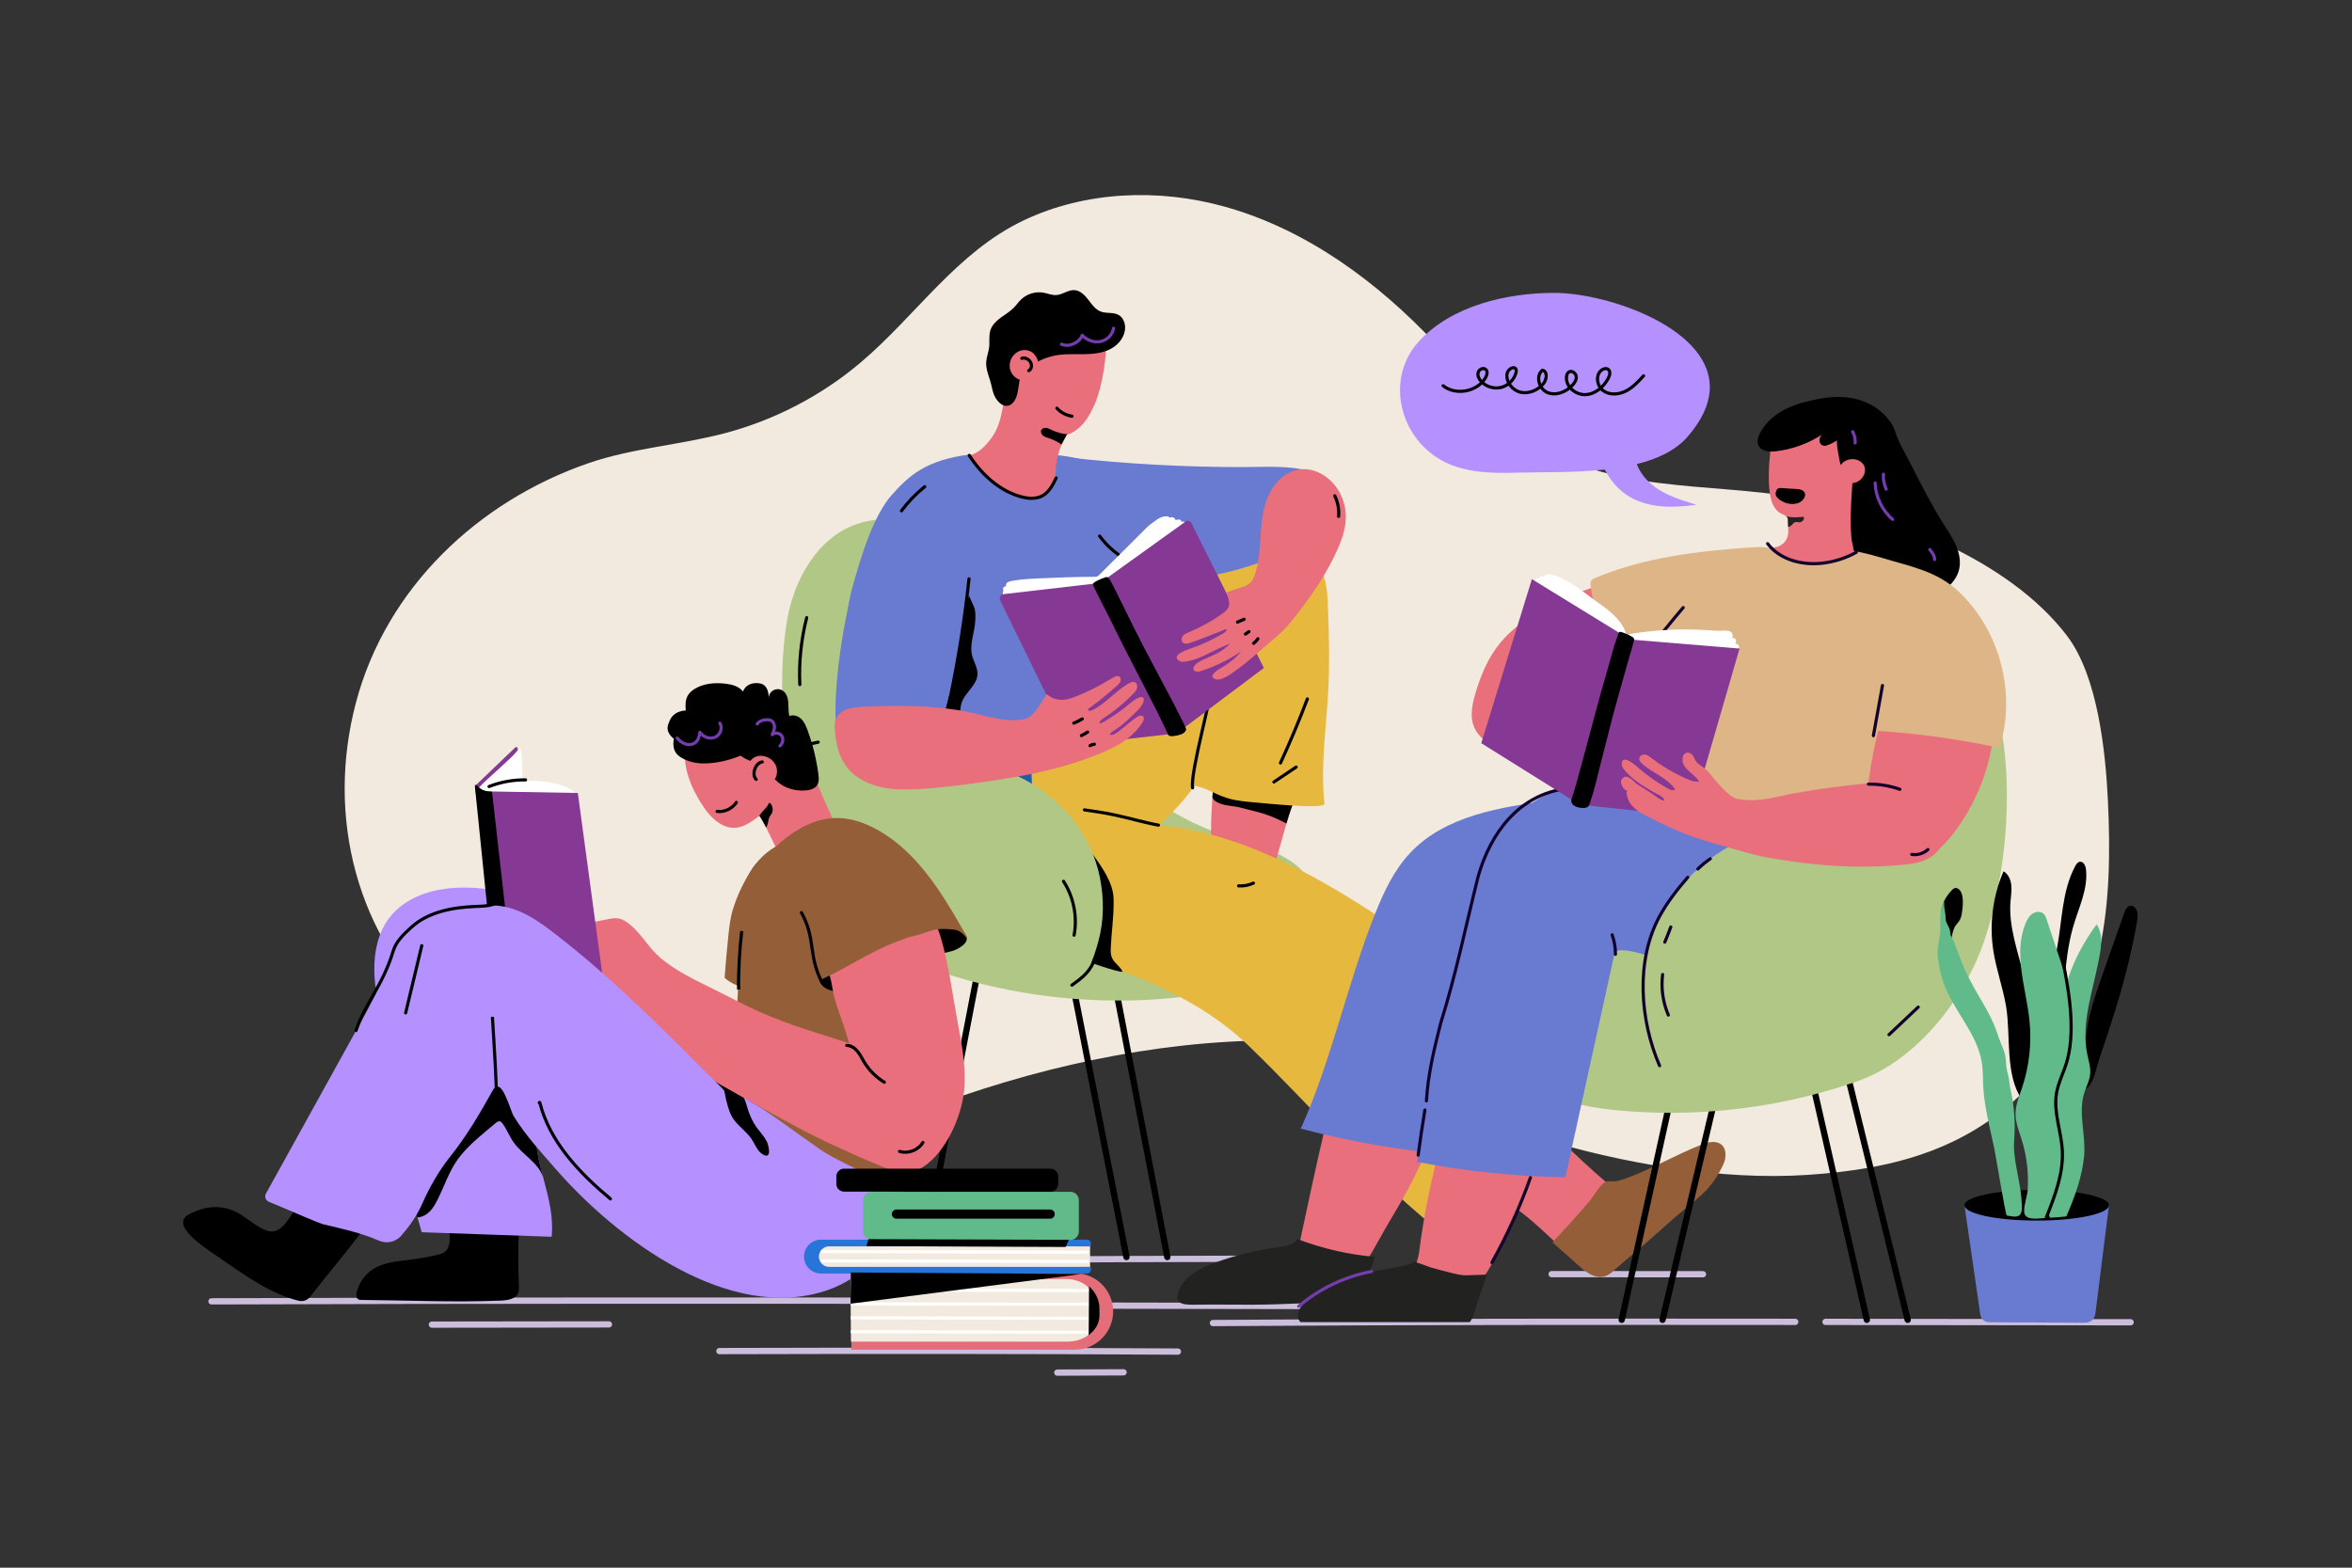 <?xml version="1.0" encoding="utf-8"?>
<!-- Generator: Adobe Illustrator 27.5.0, SVG Export Plug-In . SVG Version: 6.00 Build 0)  -->
<svg version="1.1" xmlns="http://www.w3.org/2000/svg" xmlns:xlink="http://www.w3.org/1999/xlink" x="0px" y="0px"
	 viewBox="0 0 750 500" style="enable-background:new 0 0 750 500;" xml:space="preserve">
<rect x="0" y="0" width="750" height="500" fill="#333333" stroke="none"/>
<g id="OBJECTS">
	<g>
		<path style="fill:none;stroke:#CBBDDB;stroke-width:2;stroke-linecap:round;stroke-linejoin:round;stroke-miterlimit:10;" d="
			M353.684,416.421c22.43,0.024,44.859,0.068,67.288,0.125"/>
		<path style="fill:none;stroke:#CBBDDB;stroke-width:2;stroke-linecap:round;stroke-linejoin:round;stroke-miterlimit:10;" d="
			M494.787,406.372c16.086,0.006,32.171,0.02,48.257,0.037"/>
		<path style="fill:none;stroke:#CBBDDB;stroke-width:2;stroke-linecap:round;stroke-linejoin:round;stroke-miterlimit:10;" d="
			M67.439,415.051c85.194-0.292,169.318-0.292,255.98-0.152"/>
		<path style="fill:none;stroke:#CBBDDB;stroke-width:2;stroke-linecap:round;stroke-linejoin:round;stroke-miterlimit:10;" d="
			M386.776,421.973c61.572-0.439,123.572-0.439,185.689-0.381"/>
		<path style="fill:none;stroke:#CBBDDB;stroke-width:2;stroke-linecap:round;stroke-linejoin:round;stroke-miterlimit:10;" d="
			M229.404,430.916c48.256-0.136,97.699-0.136,146.204,0.162"/>
		<path style="fill:none;stroke:#CBBDDB;stroke-width:2;stroke-linecap:round;stroke-linejoin:round;stroke-miterlimit:10;" d="
			M137.721,422.479c18.82-0.029,37.64-0.053,56.46-0.073"/>
		<path style="fill:none;stroke:#CBBDDB;stroke-width:2;stroke-linecap:round;stroke-linejoin:round;stroke-miterlimit:10;" d="
			M337.145,437.783c7.048-0.037,14.096-0.069,21.143-0.096"/>
		<path style="fill:none;stroke:#CBBDDB;stroke-width:2;stroke-linecap:round;stroke-linejoin:round;stroke-miterlimit:10;" d="
			M582.115,421.6c22.43,0.024,74.859,0.068,97.288,0.125"/>
	</g>
	<path style="fill:none;stroke:#CBBDDB;stroke-width:2;stroke-linecap:round;stroke-linejoin:round;stroke-miterlimit:10;" d="
		M297.001,401.983c41.347-0.45,82.347-0.45,123.164-0.57"/>
	<path style="fill:#F2E9DF;" d="M490.628,362.91c26.37,8.118,58.16,13.667,85.836,11.807c27.753-1.866,52.269-8.269,71.904-29.721
		c23.001-25.129,25.355-57.072,23.809-89.422c-0.75-15.698-3.186-39.839-13.06-52.804c-18.734-24.595-56.483-38.828-85.724-44.015
		c-28.745-5.1-61.103-1.133-85.591-19.053c-11.443-8.374-20.296-19.711-30-30.05c-18.567-19.784-41.265-36.528-67.41-43.779
		c-20.883-5.791-44.223-4.976-63.957,4.413c-21.401,10.183-34.31,30.364-51.989,45.324c-12.477,10.558-27.319,18.306-43.115,22.506
		c-14.415,3.833-29.562,4.749-43.665,9.607c-35.229,12.134-64.508,39.82-74.157,76.35c-9.631,36.464,0.166,74.871,28.242,100.207
		c7.605,6.863,16.148,12.606,24.845,18.019c27.786,17.292,60.498,31.88,92.405,24.6c9.565-2.182,18.573-6.251,27.672-9.92
		c35.211-14.198,74.137-23.922,112.229-25.028c14.405-0.418,23.196,6.064,36.134,11.031
		C453.326,350.004,471.901,357.145,490.628,362.91z"/>
	<g>
		
			<polyline style="fill:none;stroke:#000000;stroke-width:2;stroke-linecap:round;stroke-linejoin:round;stroke-miterlimit:10;" points="
			294.062,401.92 317.169,281.977 349.126,280.527 372.233,400.92 		"/>
		
			<polyline style="fill:none;stroke:#000000;stroke-width:2;stroke-linecap:round;stroke-linejoin:round;stroke-miterlimit:10;" points="
			281.034,401.92 304.141,284.876 336.098,283.427 359.205,400.92 		"/>
		<path style="fill:#B1C785;" d="M322.428,315.865c-8.587-1.649-17.054-3.92-25.309-6.803
			c-19.208-6.707-34.682-26.878-40.803-45.724c-6.43-19.799-8.771-44.882-5.349-65.362c2.205-13.193,9.755-26.63,22.431-30.897
			c9.121-3.07,19.156-0.893,28.24,2.283c12.246,4.282,19.189,10.294,24.537,21.951c5.732,12.494,9.943,25.718,17.114,37.52
			c10.083,16.595,25.855,29.66,44.037,36.479c11.948,4.481,35.28,7.676,30.646,25.288c-5.042,19.165-25.245,25.744-43.024,27.577
			C357.454,319.981,339.699,319.182,322.428,315.865z"/>
		<g>
			<path style="fill:#E86F7B;" d="M512.863,382.82c1.412-1.618,1.244-4.095-0.389-5.491c-10.365-8.859-20.401-19.003-29.51-28.986
				c-2.29-2.51-4.815-5.212-8.171-5.739c-2.283-0.358-4.636,0.377-6.668,1.401c-3.441,1.734-6.251,4.59-7.741,8.143
				c-5.935,14.156,12.24,25.974,21.783,32.405c4.742,3.196,8.955,7.114,13.133,11.052c1.54,1.452,3.959,1.399,5.439-0.113
				C504.867,391.277,508.99,387.259,512.863,382.82z"/>
			<path style="fill:#945E38;" d="M547.371,375.362c0.75-1.193,1.43-2.45,2.076-3.784c1.035-2.135,1.263-5.073-0.592-6.553
				c-1.766-1.409-4.353-0.725-6.453,0.108c-7.889,3.129-15.268,7.456-23.21,10.447c-1.248,0.47-2.525,0.922-3.84,1.163
				c-0.831,0.152-2.641-0.146-3.285,0.137c-1.799,0.79-3.915,4.716-5.219,6.248c-3.805,4.469-7.749,8.814-11.795,13.064
				c0.302,0.28,0.602,0.563,0.905,0.84c1.168,1.071,2.353,2.165,3.577,3.178c4.342,3.593,8.997,9.721,14.116,5.84
				c0.933-0.707,3.861-3.414,4.773-4.147c4.969-3.992,9.948-8.59,14.766-12.853c3.195-2.827,6.63-5.379,9.752-8.29
				C544.716,379.107,546.138,377.323,547.371,375.362z"/>
			<path style="fill:#222221;" d="M479.142,382.51c1.745-3.071,3.418-6.183,4.988-9.347c2.615-5.274,4.972-10.675,7.025-16.191
				c-2.783-2.825-5.518-5.698-8.191-8.628c-2.29-2.509-4.815-5.212-8.171-5.738c-1.934-0.303-3.919,0.178-5.716,0.954
				c-4.824,2.085-8.672,6.521-9.628,11.689C457.338,366.672,470.099,376.334,479.142,382.51z"/>
		</g>
		<path style="fill:#170303;" d="M391.066,278.962l-2.542-1.869c8.019-10.904,11.119-23.104,8.727-34.352
			c-2.59-12.184-11.782-22.894-24.589-28.649c-20.096-9.032-45.351-5.402-69.65-0.134l-0.669-3.083
			c24.826-5.382,50.684-9.065,71.611,0.339c13.721,6.166,23.584,17.707,26.382,30.872
			C402.919,254.226,399.626,267.322,391.066,278.962z"/>
		<path style="fill:#E86F7B;" d="M415.005,241.623c-0.121-3.071-0.717-6.305-2.551-8.934c-2.951-4.231-8.678-5.893-13.194-4.6
			c-4.516,1.293-7.844,5.054-9.702,9.398c-1.052,2.46-1.688,5.103-2.103,7.818c-0.318,2.08-0.507,4.202-0.655,6.317
			c-0.499,7.115-1.085,14.728,0.028,21.971c0.082,0.533,0.191,1.039,0.317,1.531c0.72,0.687,1.394,1.422,2.15,2.065
			c0.459,0.326,0.919,0.649,1.386,0.964c1.951,1.062,4.121,1.387,6.218,2.033c2.159,0.665,4.25,1.565,6.525,1.75
			c0.333,0.027,0.664,0.052,0.992,0.081c0.142-0.314,0.299-0.711,0.487-1.219c1.859-5.024,4.998-17.949,6.858-22.973
			c0.951-2.571,1.905-5.15,2.508-7.861C414.868,247.27,415.116,244.459,415.005,241.623z"/>
		<path d="M387.833,255.695c2.087,1.262,4.708,1.249,7.035,1.724c1.403,0.286,2.785,0.708,4.175,1.053
			c1.42,0.353,2.84,0.71,4.234,1.157c2.408,0.771,4.681,1.878,6.947,3.003c0.562-1.913,1.087-3.594,1.536-4.807
			c0.951-2.571,1.905-5.15,2.508-7.861c0.599-2.694,0.848-5.505,0.736-8.341c-0.121-3.071-0.717-6.305-2.551-8.934
			c-2.951-4.231-8.678-5.893-13.194-4.6c-4.516,1.293-7.844,5.054-9.702,9.398c-1.052,2.46-1.688,5.103-2.103,7.818
			c-0.318,2.08-0.507,4.202-0.655,6.317c-0.065,0.933-0.132,1.876-0.196,2.824C386.876,254.927,387.269,255.355,387.833,255.695z"/>
		<path style="fill:#E6B93E;" d="M457.433,391.375c5.948-6.169,11.691-12.538,17.297-19.018c6.894-7.969,13.59-16.106,20.251-24.271
			c-0.248-0.454-0.515-0.898-0.781-1.331c-12.248-19.886-28.821-37.07-48.158-50.154c-20.038-13.558-41.933-26.798-65.919-31.896
			c-6.787-1.443-13.293-1.186-19.711-3.648c-7.413-2.845-14.625-6.325-21.986-9.32c-8.972-3.651-17.364-8.622-26.37-12.188
			c-7.664-3.035-17.413-2.788-23.887,2.804c-8.653,7.475-7.127,18.449-3.079,28.078c6.386,15.187,16.512,21.378,31.649,26.25
			c28.739,9.25,59.548,15.651,81.778,37.194C418.232,352.982,436.137,374.146,457.433,391.375z"/>
		<path d="M355.109,287.36c0.082,5.012-0.714,10.036-0.908,15.047c-0.04,1.046-0.034,2.131,0.389,3.089
			c0.774,1.751,2.653,2.695,3.385,4.479c-1.687,0.01-11.149-3.109-12.032-3.842c-3.078-2.553-0.802-6.544-1.572-10.467
			c-0.69-3.518-0.969-7.102-1.245-10.677c-0.256-3.301-0.511-6.602-0.767-9.903c-0.117-1.507-0.652-6.636,1.229-7.452
			c1.348-0.585,4.107,3.868,4.91,4.946c2.76,3.703,6.371,8.906,6.577,13.7C355.093,286.64,355.103,287,355.109,287.36z"/>
		<path style="fill:#697AD1;" d="M355.188,152.769c-6.135-9.194-26.106-7.752-35.756-8.606c-2.606-0.23-7.096,0.934-9.675,1.376
			c-3.181,0.544-4.251,0.686-7.018,2.346c-21.612,12.965-33.555,32.974-33.108,58.449c0.304,17.308,5.598,33.968,11.167,50.192
			c0.312,0.91,0.56,1.673,0.795,2.327c0.751-0.209,1.499-0.42,2.239-0.629c6.723-1.894,13.496-4.03,19.963-6.679
			c6.257-2.563,12.188-5.893,17.767-9.704c5.704-3.897,10.938-8.394,16.312-12.722c4.396-3.54,9.596-3.468,13.633-7.418
			c-0.961-1.813-2.663-7.288-3.3-9.234c-1.232-3.763-1.416-7.782-1.42-11.742c-0.005-4.793-0.501-10.77,1.089-15.36
			c0.307-0.886,0.853-1.666,1.393-2.433c3.375-4.798,6.477-8.291,7.063-14.215C356.807,163.906,357.934,156.885,355.188,152.769z"/>
		<path d="M304.613,215.178c1.592-6.712,2.734-13.53,3.415-20.394c0.162-1.637,0.309-3.316,1.004-4.807
			c-0.077,0.165,1.65,3.609,1.774,4.172c0.322,1.463,0.244,2.744,0.152,4.189c-0.211,3.307-1.697,6.925-1.095,10.218
			c0.411,2.247,1.941,4.276,1.831,6.558c-0.161,3.348-3.661,5.507-4.905,8.62c-1.111,2.778-0.166,6.733-2.335,9.053
			c-0.976,1.045-2.679,1.686-3.659,0.267c-1.044-1.514,0.538-5.769,0.939-7.546C302.517,222.044,303.789,218.651,304.613,215.178z"
			/>
		<path style="fill:#1F5DAD;" d="M354.78,226.533c-0.828-2.477-2.245-4.604-3.474-6.873c-0.352-0.649-0.688-1.309-0.99-1.993
			c-0.106-0.238-0.219-0.484-0.362-0.703c-0.491,0.327-0.997,0.635-1.509,0.93c-2.458,1.419-4.895,2.878-7.369,4.268
			c-4.646,2.612-9.353,5.155-14.073,7.633c-4.519,2.373-9.11,4.817-13.788,6.86c-2.239,0.978-4.568,1.708-6.904,2.41
			c-2.514,0.755-4.995,1.62-7.528,2.312c-0.807,0.221-1.621,0.434-2.433,0.65c-0.215,0.071-0.429,0.147-0.644,0.217
			c-2.52,0.824-5.492,2.083-5.871,4.708c-0.148,1.025,0.16,2.056,0.483,3.043c1.249,3.818,2.699,11.27,7.095,11.444
			c1.914,0.076,4.827-0.821,6.916-0.966c2.883-0.199,5.756-0.544,8.585-1.138c6.314-1.327,12.595-3.25,18.678-5.387
			C342.814,250.006,359.79,241.524,354.78,226.533z"/>
		<path style="fill:#E6B93E;" d="M402.872,183.665c-0.419-0.232-0.834-0.46-1.246-0.671c-2.309-1.183-4.749-2.397-7.342-2.303
			c-2.517,0.09-4.808,1.401-6.972,2.691c-10.876,6.487-21.556,13.406-31.108,21.72c-9.552,8.315-17.985,18.091-23.68,29.403
			c-1.677,3.331-3.129,6.85-3.486,10.562c-0.268,2.79,0.092,5.598,0.451,8.378c0.753,5.832,0.515,11.129,6.696,13.633
			c2.624,1.064,5.482,1.369,8.257,1.932c5.412,1.097,11.3,4.414,16.356,1.015c11.554-7.767,22.457-19.753,26.57-31.517
			c5.398-15.438,18.302-27.242,25.083-42.125c1.212-2.661,3.098-8.331-0.441-10.118c-1.219-0.615-2.87-0.152-4.179-0.421
			C406.095,185.488,404.458,184.544,402.872,183.665z"/>
		<g>
			<path style="fill:#E6B93E;" d="M423.503,194.995c-0.133-3.941-0.185-8.756-1.892-12.382c-1.69-3.589-6.306-6.462-10.009-7.382
				c-4.465-1.109-9.564,0.098-12.686,3.475c-1.662,1.798-2.699,4.066-3.836,6.234c-3.612,7.224-7.915,14.035-11.551,21.269
				c-0.703,1.397-1.408,2.804-1.86,4.301c-0.504,1.673,4.009,5.079,3.835,6.818c-0.598,5.997-2.29,13.004-2.888,19.001
				l-3.876,14.213c4.916-0.193,7.845,2.528,12.442,3.951c3.107,0.962,6.38,1.229,9.622,1.49c1.886,0.152,21.734,2.277,21.527,0.324
				c-1.311-12.352,0.693-24.783,1.28-37.191C423.989,211.083,423.775,203.033,423.503,194.995z"/>
		</g>
		<path style="fill:#697AD1;" d="M337.577,183.711c0.205,2.829,3.089,5.167,5.899,4.782c1.46-0.2,2.755-1.001,4.092-1.622
			c3.54-1.645,7.637-2.064,11.437-1.172c7.254,1.704,13.457,0.082,20.493-0.929c8.03-1.153,15.875-2.972,23.483-5.822
			c3.734-1.399,7.455-3.057,10.625-5.436c3.744-2.809,6.818-6.015,8.224-10.637c0.904-2.973,0.695-6.465-1.3-8.848
			c-1.333-1.593-0.868-3.02-2.839-3.676c-5.991-1.995-14.874-1.388-21.189-1.38c-18.761,0.025-37.524-1.008-56.17-3.091
			c-4.955-0.553-3.922,6.842-3.141,10.087c0.85,3.535,2.973,6.944,3.134,10.544c0.146,3.264-0.241,6.533-1.094,9.684
			C338.619,178.462,337.407,181.364,337.577,183.711z"/>
		<path style="fill:none;stroke:#000000;stroke-linecap:round;stroke-linejoin:round;stroke-miterlimit:10;" d="M360.687,179.327
			c-3.958-1.923-7.439-4.818-10.052-8.358"/>
		<path style="fill:#697AD1;" d="M284.155,158.107c-14.234,16.27-23.146,81.183-14.077,82.127c7.358,0.766,22.93-2.657,28.164-8.979
			c2.338-2.825,3.09-6.6,3.763-10.204c0.926-4.956,1.853-9.912,2.779-14.868c3.785-20.25,8.492-41.054,4.209-61.204
			C295.577,146.772,290.113,151.297,284.155,158.107z"/>
		<path style="fill:#B1C785;" d="M324.343,247.442c13.713,6.452,23.567,18.516,26.36,32.271c1.371,6.75,1.373,13.721-0.421,20.393
			c-1.36,5.058-4.457,15.064-10.329,16.467c-2.224,0.531-4.553,0.16-6.809-0.213c-2.488-0.411-4.977-0.822-7.465-1.234
			c-3.951-0.653-8.272-1.376-11.356-4.136c-2.911-2.604-4.869-3.852-8.686-5.36c-11.581-4.575-23.849-9.682-30.889-19.952
			c-3.255-4.749-5.152-10.302-8.203-15.185c-2.454-3.927-5.641-7.395-7.739-11.524c-1.343-2.642-2.229-5.72-1.974-8.706
			c0.36-4.219,1.75-4.501,5.533-5.251c7.099-1.406,14.256-2.577,21.471-3.184C297.507,240.679,311.756,241.521,324.343,247.442z"/>
		<g>
			<defs>
				<path id="SVGID_1_" d="M322.428,315.865c-8.587-1.649-17.054-3.92-25.309-6.803c-19.208-6.707-34.682-26.878-40.803-45.724
					c-6.43-19.799-8.771-44.882-5.349-65.362c2.205-13.193,9.755-26.63,22.431-30.897c9.121-3.07,19.156-0.893,28.24,2.283
					c12.246,4.282,19.189,10.294,24.537,21.951c5.732,12.494,9.943,25.718,17.114,37.52c10.083,16.595,13.921,30.07,32.102,36.889
					c11.948,4.481,47.215,7.266,42.581,24.878c-5.042,19.165-25.245,25.744-43.024,27.577
					C357.454,319.981,339.699,319.182,322.428,315.865z"/>
			</defs>
			<clipPath id="SVGID_00000181801480479002957440000010272908627765219497_">
				<use xlink:href="#SVGID_1_"  style="overflow:visible;"/>
			</clipPath>
		</g>
		<path style="fill:none;stroke:#000000;stroke-linecap:round;stroke-linejoin:round;stroke-miterlimit:10;" d="M380.282,251.274
			c-0.719-5.385,6.439-30.025,6.577-35.449c0.138-5.424-1.433-7.784,1.184-12.634"/>
		<path style="fill:none;stroke:#000000;stroke-linecap:round;stroke-linejoin:round;stroke-miterlimit:10;" d="M308.993,184.613
			c-1.341,12.614-3.313,25.162-5.907,37.579c-0.588,2.813-1.223,5.662-2.59,8.19c-1.189,2.198-2.919,4.1-4.995,5.492"/>
		<path style="fill:none;stroke:#000000;stroke-linecap:round;stroke-linejoin:round;stroke-miterlimit:10;" d="M349.318,305.272
			c-1.554,4.532-3.755,6.216-7.511,8.935"/>
		<g>
			<path style="fill:#FFFFFF;" d="M321.3,193.618c-0.436-0.758-0.807-1.563-1.051-2.405c-0.201-0.694-0.525-1.574-0.477-2.297
				c0.013-0.193,0.085-0.425,0.274-0.461c-0.219-0.276-0.257-0.683-0.092-0.994c0.165-0.311,0.523-0.508,0.874-0.481
				c-0.101-0.324-0.039-0.695,0.161-0.969c0.405-0.553,1.437-0.69,2.061-0.801c2.805-0.5,5.661-0.625,8.507-0.749
				c5.788-0.252,11.578-0.503,17.372-0.492c0.352,0.001,0.718-0.001,1.033-0.157c0.221-0.109,0.399-0.286,0.573-0.46
				c1.956-1.95,3.911-3.9,5.867-5.85c2.54-2.532,5.08-5.065,7.62-7.597c0.635-0.633,1.27-1.266,1.905-1.899
				c0.517-0.515,1.007-0.845,1.582-1.257c1.19-0.852,2.224-1.793,3.731-2.023c0.269-0.041,0.549-0.061,0.845-0.057
				c0.316,0.004,0.717,0.112,0.749,0.426c0.359-0.088,0.73-0.177,1.095-0.119s0.727,0.301,0.808,0.662
				c0.014,0.062,0.023,0.133,0.073,0.173c0.05,0.04,0.121,0.034,0.184,0.024c0.368-0.059,0.737-0.183,1.105-0.124
				c0.368,0.059,0.73,0.398,0.641,0.759c0.437-0.243,1.011-0.064,1.37,0.285c0.972,0.946,1.128,2.706,1.427,3.954
				c0.362,1.507,0.679,3.027,1.054,4.531c0.229,0.918,0.46,1.848,0.458,2.795c-0.002,1.062-0.297,2.102-0.667,3.097
				c-2.377,6.404-7.753,11.217-13.381,15.089c-8.024,5.52-17.028,9.711-26.558,11.724c-2.019,0.427-4.118,0.755-6.137,0.322
				c-1.624-0.348-3.272-1.089-4.787-1.76c-1.486-0.658-1.799-1.718-2.629-3.161C325.027,200.104,323.166,196.859,321.3,193.618z"/>
			<path style="fill:#853894;" d="M351.886,185.14c0,0,23.407,47.211,24.022,48.262l27.108-20.374l-23.163-46.299
				c-0.324-0.648-1.152-0.852-1.74-0.429L351.886,185.14z"/>
			<path style="fill:#853894;" d="M350.871,185.92c0,0,23.553,46.906,24.173,48l-33.496,3.799l-22.614-46.227
				c-0.423-0.866,0.136-1.89,1.094-2.001L350.871,185.92z"/>
			<path d="M378.216,232.728c0.057-0.299-0.137-0.544-0.248-0.825c-0.156-0.395-0.33-0.783-0.512-1.165
				c-0.353-0.739-0.74-1.461-1.102-2.195c-1.234-2.507-2.543-4.976-3.848-7.447c-2.472-4.682-4.97-9.35-7.433-14.037
				c-2.083-3.964-4.057-7.985-6.031-12.005c-0.999-2.033-1.998-4.066-3.012-6.092c-0.495-0.989-0.994-1.977-1.498-2.962
				c-0.173-0.339-0.361-0.667-0.569-0.986c-0.232-0.355-0.517-0.904-0.987-0.965c-0.186-0.024-0.372,0.037-0.549,0.098
				c-0.848,0.292-1.694,0.603-2.491,1.019c-0.404,0.211-0.786,0.452-1.156,0.718c-0.168,0.121-0.249,0.155-0.253,0.372
				c-0.004,0.234,0.1,0.474,0.194,0.683c0.658,1.474,1.397,2.922,2.116,4.368c0.728,1.462,1.497,2.904,2.245,4.356
				c0.344,0.667,0.684,1.337,1.01,2.013c4.861,10.063,9.907,19.424,14.951,29.398c0.064,0.126,0.128,0.253,0.191,0.38
				c0.793,1.583,1.551,3.184,2.307,4.786c0.189,0.4,0.378,0.801,0.567,1.201c0.149,0.314,0.264,0.693,0.442,0.988
				c0.323,0.534,1.456,0.353,1.969,0.284c0.694-0.093,1.387-0.227,2.042-0.475c0.404-0.152,0.797-0.35,1.113-0.643
				c0.237-0.22,0.445-0.508,0.53-0.823C378.21,232.757,378.213,232.742,378.216,232.728z"/>
		</g>
		<path style="fill:none;stroke:#000000;stroke-linecap:round;stroke-linejoin:round;stroke-miterlimit:10;" d="M257.236,196.998
			c-1.775,6.955-2.517,14.173-2.195,21.345"/>
		<path style="fill:none;stroke:#000000;stroke-linecap:round;stroke-linejoin:round;stroke-miterlimit:10;" d="M260.899,236.704
			c-1.777,0.395-3.553,0.79-5.33,1.184"/>
		<path style="fill:none;stroke:#000000;stroke-linecap:round;stroke-linejoin:round;stroke-miterlimit:10;" d="M339.125,281.083
			c3.251,5.022,4.487,11.309,3.378,17.187"/>
		<path style="fill:none;stroke:#000000;stroke-linecap:round;stroke-linejoin:round;stroke-miterlimit:10;" d="M273.952,282.287
			c4.569,6.768,10.69,12.48,17.758,16.57"/>
		<path style="fill:#E86F7B;" d="M354.192,216.557c-3.633,2.176-7.403,4.136-11.349,5.671c-1.638,0.637-3.347,1.133-5.12,0.926
			c-1.657-0.193-2.663-0.716-3.921-1.757c-0.979,1.482-1.959,2.963-2.938,4.445c-1.039,1.572-2.496,3.217-4.445,3.572
			c-6.545,1.193-13.857-1.775-20.25-2.824c-10.218-1.675-20.642-1.679-30.927-1.162c-1.747,0.088-3.526,0.182-5.166,0.789
			c-1.64,0.607-3.151,1.82-3.672,3.49c-0.291,0.931-0.258,1.93-0.193,2.903c0.271,4.071,1.108,8.248,3.473,11.573
			c3.835,5.392,10.935,7.483,17.55,7.588c7.704,0.122,15.917-0.943,23.546-1.966c8.192-1.099,16.373-2.388,24.397-4.397
			c4.581-1.147,9.108-2.528,13.512-4.239c5.937-2.307,12.118-5.118,15.624-10.762c0.372-0.599,0.679-1.449,0.173-1.94
			c-0.491-0.477-1.31-0.179-1.891,0.184c-2.476,1.551-4.448,3.769-6.954,5.316c-0.542,0.335-1.255,0.645-1.779,0.281
			c0.456-0.76,1.278-1.204,2.027-1.675c2.294-1.443,4.311-3.542,6.272-5.4c1.028-0.974,2.041-2.048,2.476-3.396
			c0.131-0.406,0.186-0.902-0.107-1.211c-0.344-0.361-0.942-0.246-1.402-0.054c-1.817,0.759-3.411,2.391-4.974,3.573
			c-1.875,1.417-3.829,2.727-5.839,3.945c-0.546,0.331-1.142,0.667-1.778,0.619c0.103-0.723,0.782-1.198,1.393-1.597
			c3.416-2.228,6.582-4.839,9.42-7.767c0.521-0.537,1.048-1.117,1.237-1.84c0.189-0.724-0.087-1.625-0.785-1.891
			c-0.589-0.225-1.241,0.056-1.792,0.362c-4.2,2.332-7.277,6.387-11.582,8.52c-0.301,0.149-1.044,0.443-1.352,0.155
			c-0.467-0.436,0.315-0.727,0.682-1c0.974-0.725,1.937-1.464,2.889-2.219c1.903-1.509,3.758-3.078,5.563-4.703
			c0.419-0.377,0.848-0.775,1.061-1.297c0.214-0.522,0.146-1.204-0.307-1.54c-0.617-0.459-1.481-0.056-2.138,0.344
			C354.616,216.302,354.405,216.43,354.192,216.557z"/>
		<path style="fill:none;stroke:#000000;stroke-linecap:round;stroke-linejoin:round;stroke-miterlimit:10;" d="M369.398,263.168
			c-4.879-0.9-9.638-2.358-14.496-3.359c-3.015-0.621-6.063-1.065-9.109-1.508"/>
		<path style="fill:#E86F7B;" d="M427.539,157.781c-0.601-1.24-1.36-2.403-2.26-3.447c-2.703-3.137-6.885-5.193-10.983-4.598
			c-4.746,0.689-8.439,4.731-10.192,9.194c-1.753,4.464-1.943,9.359-2.282,14.143c-0.234,3.301-0.553,6.645-1.539,9.819
			c-0.586,1.887-1.315,3.235-3.18,3.993c-1.038,0.422-2.103,0.779-3.186,1.067c-0.725,0.193-1.621,0.701-2.438,0.798
			c-0.274,0.033-0.448,0.306-0.327,0.553c0.351,0.719,0.536,1.384,0.703,2.241c0.413,2.124-0.499,3.041-2.085,4.174
			c-3.362,2.399-6.984,4.407-10.786,5.977c-0.66,0.273-1.353,0.552-1.808,1.119c-0.455,0.567-0.573,1.52-0.052,2.076
			c0.54,0.577,1.421,0.448,2.126,0.22c3.804-1.234,7.528-2.871,11.268-4.294c0.236-0.09,0.506-0.179,0.734-0.07
			c-0.361,0.699-0.6,0.903-1.294,1.317c-3.093,1.842-6.359,3.379-9.744,4.587c-0.882,0.315-7.186,2.159-4.208,4.119
			c0.584,0.385,1.31,0.343,1.971,0.246c2.559-0.374,4.971-1.369,7.262-2.537c2.308-1.176,4.575-2.242,6.974-3.232
			c-1.325,1.449-2.644,2.405-4.417,3.279c-1.911,0.941-3.925,1.676-5.765,2.75c-1.073,0.626-2.579,2.669-0.378,2.917
			c0.574,0.064,1.145-0.11,1.692-0.292c4.395-1.46,8.586-3.532,12.415-6.136c-1.632,2.052-3.906,3.82-6.17,5.135
			c-0.933,0.542-4.625,2.677-2.122,3.701c0.556,0.228,1.189,0.154,1.769-0.001c1.344-0.361,2.539-1.129,3.684-1.919
			c5.014-3.456,9.397-7.644,14.048-11.555c3.77-3.17,6.786-7.425,9.721-11.38c3.457-4.658,6.518-9.602,9.028-14.833
			c1.901-3.961,3.572-8.217,3.435-12.618C429.085,162.041,428.522,159.809,427.539,157.781z"/>
		<path style="fill:none;stroke:#000000;stroke-linecap:round;stroke-linejoin:round;stroke-miterlimit:10;" d="M460.983,350.949
			c3.794-0.665,7.494-1.866,10.954-3.558"/>
		<path style="fill:none;stroke:#000000;stroke-linecap:round;stroke-linejoin:round;stroke-miterlimit:10;" d="M394.952,282.549
			c1.62,0.103,3.265-0.207,4.737-0.892"/>
		<path style="fill:none;stroke:#000000;stroke-linecap:round;stroke-linejoin:round;stroke-miterlimit:10;" d="M416.891,222.915
			c-2.62,6.909-5.481,13.726-8.576,20.436"/>
		<path style="fill:none;stroke:#000000;stroke-linecap:round;stroke-linejoin:round;stroke-miterlimit:10;" d="M413.31,244.646
			c-2.363,1.588-4.726,3.176-7.089,4.764"/>
		<path style="fill:none;stroke:#000000;stroke-linecap:round;stroke-linejoin:round;stroke-miterlimit:10;" d="M294.872,155.226
			c-2.788,2.229-5.286,4.822-7.41,7.692"/>
		<g>
			<g id="XMLID_30_">
				<g id="XMLID_33_">
					<path id="XMLID_40_" style="fill:#E86F7B;" d="M320.17,128.352c-0.095,1.474,3.041,4.792,4,5.839
						c1.521,1.661,3.283,2.934,5.396,3.73c5.508,2.074,11.248,2.183,15.468-2.397c2.004-2.174,3.346-4.871,4.464-7.608
						c1.702-4.17,3.99-15.631,2.803-19.976c-1.077-3.943-5.269-0.426-9.155-1.695c-3.381-1.104-5.956-2.099-9.544-1.418
						c-3.189,0.606-6.248,2.243-8.216,4.869c-0.531,0.708-1.01,1.424-1.448,2.141c-1.028,2.275-1.972,4.592-2.642,7
						c-0.559,2.009-0.727,4.039-1.015,6.069C320.276,126.057,320.244,127.207,320.17,128.352z"/>
				</g>
			</g>
			<g id="XMLID_26_">
				<g id="XMLID_27_">
					<path style="fill:#E86F7B;" d="M318.303,154.714c2.909,1.971,9.513,5.434,12.889,3.751c2.761-1.377,5.348-2.901,5.369-6.034
						c0.026-3.887,0.443-7.071,1.977-10.734c0.329-0.786,3.231-5.635,2.915-6.171c-0.09-0.152-0.2-0.294-0.339-0.423
						c-0.723-0.671-1.827-0.635-2.814-0.631c-3.689,0.015-7.159-1.094-10.189-3.184c-1.441-0.994-2.745-2.173-3.989-3.402
						c-0.712-0.703-2.037-3.173-3.109-3.244c-0.102-0.007-0.179,0.047-0.262,0.085c-1.179,5.064-1.209,9.782-4.177,14.349
						c-1.123,1.727-4.034,5.428-7.232,6.083C311.566,148.961,314.625,152.222,318.303,154.714z"/>
				</g>
			</g>
			<path d="M357.241,100.828c-0.163-0.138-0.338-0.262-0.526-0.37c-1.673-0.956-3.829-0.4-5.639-1.06
				c-1.759-0.641-2.898-2.299-4.038-3.784c-1.14-1.485-2.605-2.992-4.475-3.083c-1.975-0.096-3.703,1.433-5.675,1.576
				c-1.402,0.102-2.747-0.506-4.131-0.757c-2.523-0.457-5.243,0.354-7.103,2.118c-0.885,0.839-1.572,1.865-2.429,2.732
				c-1.213,1.227-2.728,2.102-4.117,3.125c-1.389,1.023-2.71,2.278-3.262,3.912c-0.604,1.788-0.203,3.75-0.441,5.623
				c-0.191,1.502-0.793,2.935-0.913,4.445c-0.164,2.055,0.574,4.021,1.197,5.941c0.636,1.961,0.737,3.938,1.808,5.705
				c0.836,1.378,2.232,2.72,3.824,2.469c1.091-0.173,1.939-1.071,2.441-2.055c0.895-1.752,0.938-3.795,1.291-5.731
				c0.215-1.178,0.57-2.743,1.549-3.528c0.88-0.705,1.978-1.367,2.942-1.972c2.411-1.513,5.141-2.521,7.96-2.919
				c2.836-0.4,5.717-0.196,8.581-0.254c2.863-0.058,5.81-0.408,8.311-1.803c2.501-1.395,4.475-4.032,4.376-6.894
				C358.728,102.975,358.21,101.651,357.241,100.828z"/>
			<g id="XMLID_20_">
				<g id="XMLID_21_">
					<path id="XMLID_22_" style="fill:#E86F7B;" d="M331.076,115.802c-0.098-0.969-0.486-1.863-1.076-2.53
						c-0.704-1.189-2.331-1.721-3.654-1.621c-1.857,0.14-3.553,1.58-4.148,3.445c-1.312,4.106,2.9,7.662,6.454,5.631
						C330.327,119.77,331.274,117.761,331.076,115.802z"/>
				</g>
			</g>
			<path style="fill:none;stroke:#000000;stroke-linecap:round;stroke-linejoin:round;stroke-miterlimit:10;" d="M325.837,114.282
				c0.884-0.374,2.202,0.215,2.774,1.24c0.572,1.024,0.298,2.303-0.577,2.692"/>
			<path style="fill:none;stroke:#733DAD;stroke-linecap:round;stroke-linejoin:round;stroke-miterlimit:10;" d="M338.469,109.792
				c2.478,0.999,5.643-0.367,6.616-2.855c1.467,1.538,3.694,2.389,5.783,1.993c2.088-0.396,3.917-2.132,4.21-4.237"/>
			<g>
				<defs>
					<path id="SVGID_00000111191176370888942890000014120918212030986396_" d="M318.303,154.714
						c5.088,3.448,11.807,4.549,17.844,4.245c1.33-0.067,2.689-0.221,4.041-0.466c-3.176-3.04-4.224-5.403-3.645-9.978
						c0.299-2.362,1.08-4.631,1.995-6.817c0.329-0.786,3.231-5.635,2.915-6.171c-0.09-0.152-0.2-0.294-0.339-0.423
						c-0.723-0.671-1.827-0.635-2.814-0.631c-3.689,0.015-7.159-1.094-10.189-3.184c-1.441-0.994-2.745-2.173-3.989-3.402
						c-0.712-0.703-2.037-3.173-3.109-3.244c-0.102-0.007-0.179,0.047-0.262,0.085c-1.179,5.064-1.209,9.782-4.177,14.349
						c-1.123,1.727-2.458,3.269-4.053,4.41c-0.815,0.805-1.815,1.401-3.179,1.672C311.566,148.961,314.625,152.222,318.303,154.714z
						"/>
				</defs>
				<clipPath id="SVGID_00000021110217839705318140000008050240260616374440_">
					<use xlink:href="#SVGID_00000111191176370888942890000014120918212030986396_"  style="overflow:visible;"/>
				</clipPath>
				<path style="clip-path:url(#SVGID_00000021110217839705318140000008050240260616374440_);" d="M346.547,137.586
					c-3.565,1.413-7.722,1.251-11.165-0.437c-0.567-0.278-1.132-0.6-1.759-0.677c-0.627-0.077-1.347,0.167-1.604,0.744
					c-0.264,0.593,0.063,1.31,0.569,1.716c0.506,0.406,1.152,0.581,1.769,0.784c1.215,0.4,2.382,0.944,3.47,1.618
					c1.275,0.79,2.49,1.778,3.96,2.075c1.827,0.368,3.839-0.52,4.799-2.117"/>
			</g>
			<path style="fill:none;stroke:#000000;stroke-linecap:round;stroke-linejoin:round;stroke-miterlimit:10;" d="M309.087,145.239
				c3.85,5.979,9.404,11.15,16.237,13.123c2.334,0.674,4.965,0.931,7.094-0.238c2.132-1.169,3.312-3.496,4.367-5.687"/>
			<path style="fill:none;stroke:#000000;stroke-linecap:round;stroke-linejoin:round;stroke-miterlimit:10;" d="M337.005,130.177
				c1.246,1.375,2.978,2.3,4.814,2.57"/>
		</g>
		<path style="fill:none;stroke:#000000;stroke-linecap:round;stroke-linejoin:round;stroke-miterlimit:10;" d="M345.105,229.287
			c-0.855,0.53-1.76,0.98-2.698,1.342"/>
		<path style="fill:none;stroke:#000000;stroke-linecap:round;stroke-linejoin:round;stroke-miterlimit:10;" d="M346.814,233.488
			c-0.635,0.42-1.299,0.795-1.986,1.122"/>
		<path style="fill:none;stroke:#000000;stroke-linecap:round;stroke-linejoin:round;stroke-miterlimit:10;" d="M348.971,237.361
			c-0.484,0.049-0.957,0.204-1.377,0.45"/>
		<path style="fill:none;stroke:#000000;stroke-linecap:round;stroke-linejoin:round;stroke-miterlimit:10;" d="M394.626,198.404
			c0.698-0.3,1.395-0.601,2.093-0.901"/>
		<path style="fill:none;stroke:#000000;stroke-linecap:round;stroke-linejoin:round;stroke-miterlimit:10;" d="M397.141,202.231
			c0.374-0.259,0.749-0.517,1.123-0.776"/>
		<path style="fill:none;stroke:#000000;stroke-linecap:round;stroke-linejoin:round;stroke-miterlimit:10;" d="M399.736,205.174
			c0.544-0.4,1.014-0.902,1.378-1.471"/>
		<path style="fill:none;stroke:#000000;stroke-linecap:round;stroke-linejoin:round;stroke-miterlimit:10;" d="M425.619,158.129
			c0.987,2.022,1.419,4.312,1.237,6.555"/>
	</g>
	<g>
		<path d="M69.295,400.673c-3.007-2.11-15.774-9.943-8.91-13.447c6.013-3.07,11.579-3.116,17.188,0.653
			c2.274,1.528,5.293,4.064,7.967,4.754c4.675,1.206,7.338-5.595,9.625-8.643c3.334-4.444,7.584-8.203,12.42-10.94
			c1.975-1.118,4.169-2.093,6.429-1.892c4.536,0.404,7.418,5.568,6.986,10.101c-0.433,4.534-3.213,8.461-5.992,12.068
			c-5.294,6.873-10.886,13.577-16.193,20.337c-0.828,1.054-2.197,1.525-3.5,1.213c-8.685-2.082-16.306-7.535-23.684-12.57
			C71.072,401.925,69.849,401.062,69.295,400.673z"/>
		<path d="M123.875,402.807c2.302-0.545,4.731-0.765,7.082-1.063c2.849-0.361,5.679-0.869,8.475-1.521
			c0.881-0.205,1.792-0.441,2.485-1.022c3.372-2.822,0.094-11.435-0.112-15c-0.333-5.756-0.027-11.549,0.909-17.238
			c0.587-3.569,1.703-7.917,4.811-10.169c3.335-2.417,7.046-0.739,10.626,0.845c2.163,0.957,4.288,2.207,5.669,4.128
			c2.035,2.832,2.112,6.577,2.11,10.065c-0.004,7.005,0.107,13.766-0.398,20.864c-0.484,5.807-0.266,11.574-0.059,17.399
			c0.027,0.753,0.049,1.531-0.225,2.233c-0.771,1.976-3.337,2.39-5.456,2.48c-14.831,0.63-29.665-0.092-44.483-0.207
			c-0.371-0.003-0.763-0.013-1.08-0.207c-0.67-0.41-0.66-1.38-0.492-2.147c0.651-2.969,2.491-5.659,5.023-7.34
			C120.319,403.871,122.057,403.238,123.875,402.807z"/>
		<path style="fill:#B491FF;" d="M125.194,291.469c4.261-4.711,10.644-7.252,16.997-8.023c8.032-0.975,16.202,0.062,23.75,2.623
			c11.393,3.866,23.663,14.772,31.832,23.605c22.793,24.651,47.744,47.282,68.149,73.943c1.364,1.783,2.755,3.632,3.319,5.805
			c1.526,5.878-2.301,11.03-7.657,14.54c-5.181,3.395-11.792,5.254-16.374,4.749c-7.169-0.79-14.042-3.894-19.867-8.063
			c-9.152-6.55-16.177-15.566-23.528-24.089c-7.351-8.523-15.438-16.874-25.746-21.392c-0.729-0.319-1.574-0.618-2.294-0.279
			c-0.904,0.425-2.733,2.432-2.827,3.427c-1.233,12.976,6.193,23.171,4.961,36.147l-41.442-1.454
			c-2.902-10.673-6.656-20.356-7.643-31.479c-1.036-11.679-2.696-23.302-4.971-34.804c-1.137-5.747-2.432-11.511-2.496-17.368
			c-0.063-5.858,1.215-11.92,4.756-16.586C124.456,292.32,124.817,291.886,125.194,291.469z"/>
		<g>
			<defs>
				<path id="SVGID_00000100356651320242459940000008496295005348639395_" d="M125.848,292.063
					c12.742-10.061,24.719-11.211,40.094-5.994c11.393,3.866,23.663,14.772,31.832,23.605
					c22.793,24.651,47.744,47.282,68.149,73.943c1.364,1.783,5.223,6.995,3.319,5.805c-17.824-11.14-5.037,6.09-9.084,10.752
					c-4.061,4.677-16.48,2.29-21.062,1.785c-7.169-0.79-7.926,2.859-13.751-1.31c-9.152-6.55-16.177-15.566-23.528-24.089
					c-7.351-8.523-15.438-16.874-25.746-21.392c-0.729-0.319-1.574-0.618-2.294-0.279c-0.904,0.425-2.733,2.432-2.827,3.427
					c-1.233,12.976,6.193,23.171,4.961,36.147l-41.442-1.454c-4.532-16.668-18.072-48.514-21.46-65.451
					C108.358,304.31,116.227,299.66,125.848,292.063z"/>
			</defs>
			<clipPath id="SVGID_00000114792589542223112150000002710513657562964132_">
				<use xlink:href="#SVGID_00000100356651320242459940000008496295005348639395_"  style="overflow:visible;"/>
			</clipPath>
			<path style="clip-path:url(#SVGID_00000114792589542223112150000002710513657562964132_);" d="M147.156,368.231
				c-0.339,0.408-0.666,0.821-0.977,1.24c-2.994,4.032-4.503,8.946-6.784,13.421c-1.085,2.128-2.528,4.313-4.789,5.083
				c-7.141,2.432-5.666-9.881-1.167-11.825c2.197-0.948,3.97-0.963,5.584-2.778c1.595-1.793,2.491-4.676,3.879-6.694
				c1.929-2.805,4.138-5.287,5.689-8.348c2.07-4.086,3.428-8.516,4.829-12.864c1.198-3.718,0.904-7.704,3.971-10.55
				c0.531-0.493,1.167-0.948,1.891-0.971c1.227-0.039,2.121,1.129,2.69,2.217c2.411,4.613,3.008,9.945,4.814,14.826
				c2.874,7.768,7.759,15.897,6.431,24.535c-1.502-4.7-6.607-7.177-9.449-11.21c-1.339-1.901-2.159-4.132-3.538-6.005
				c-0.213-0.289-0.465-0.586-0.813-0.673c-0.508-0.126-0.997,0.233-1.395,0.572C154.406,361.279,150.25,364.513,147.156,368.231z"
				/>
		</g>
		<path style="fill:#945E38;" d="M274.448,307.2c-6.469-1.333-13.026-2.396-19.641-2.56c-2.507-0.062-4.961-0.571-6.633,1.46
			c-1.787,2.172-3.269,4.672-4.989,6.911c-0.508,0.661-1.046,1.34-1.792,1.713c-0.666,0.333-1.435,0.389-2.18,0.373
			c-2.986-0.066-5.935-1.236-8.154-3.236c0.338-4.567,0.746-9.129,1.224-13.683c0.292-2.78,0.614-5.578,1.459-8.243
			c1.605-5.063,3.475-8.749,6.345-13.217c0.832-1.296,3.154-3.221,4.33-4.215c1.349-1.141,2.796-1.087,4.378-1.524
			c1.684-0.466,3.22-1.252,4.975-1.577c6.936-1.283,14.668,1.84,18.669,7.692c2.575,3.765,3.721,8.348,4.11,12.893
			C277.045,295.803,275.38,301.513,274.448,307.2z"/>
		<path style="fill:#945E38;" d="M235.369,310.806c-0.109-9.206-1.317-18.661,1.449-27.442c2.766-8.781,11.175-16.741,20.239-15.127
			c3.245,0.578,6.172,2.296,8.864,4.198c9.406,6.648,16.889,15.986,21.327,26.615c5.687,13.619,6.309,28.759,6.372,43.517
			c0.068,15.803-0.265,32.538-10.546,44.54c-3.475,4.056-8.699,7.817-13.939,8.854c-6.358,1.259-12.882-0.922-18.775-3.622
			c-8.269-3.788-16.032-8.673-23.04-14.47c-7.867-6.508-7.131-8.451-3.04-17.025C231.706,345.283,235.574,328.055,235.369,310.806z"
			/>
		<path d="M273.955,316.037c5.179-1.039,9.874-3.681,14.472-6.281c4.598-2.6,9.3-5.234,14.483-6.253
			c1.684-0.331,3.852-1.468,4.91-2.82c1.662-2.124-1.6-4.664-3.876-6.11c-3.5-2.223-6.648-1.974-10.769-1.523
			c-4.961,0.543-9.868,1.569-14.631,3.058c-7.144,2.233-13.347,5.836-16.556,12.872C258.494,316.64,268.47,317.137,273.955,316.037z
			"/>
		<path style="fill:#111314;" d="M169.082,293.98c1.732,0.715,3.426,1.586,5.135,2.256c2.914,1.144,17.591,10.263,18.981,10.85
			l48.19,46.151l-3.892,6.672c-12.881-15.94-38.717-34.401-39.125-34.6l-25.919-12.669c-0.71-0.347-1.225-0.998-1.398-1.77
			l-3.164-14.092C167.636,295.647,168.16,294.54,169.082,293.98z"/>
		<path style="fill:#E86F7B;" d="M272.685,339.841c-0.748-2.975-1.556-5.935-2.424-8.877c-1.264-4.287-3.011-8.475-4.184-12.776
			c-0.864-3.168-0.835-6.878-2.782-9.689c-1.976-2.852-5.593-4.965-7.781-7.868c-2.498-3.314-4.517-7.003-5.706-10.991
			c-2.187-7.339-1.31-15.814,3.401-21.851c2.466-3.16,5.518-3.223,8.843-4.779c3.329-1.559,5.197-1.738,9.005-0.628
			c7.323,2.134,13.552,7.259,18.033,13.323c3.028,8.074,8.502,14.996,10.996,23.614c2.552,8.82,3.691,18.255,5.389,27.296
			c1.222,6.506,2.449,13.088,2.089,19.698c-0.463,8.501-4.999,19.37-11.764,24.856c-2.718,2.204-6.401,3.472-9.781,2.564
			c-3.28-0.881-5.778-3.659-7.197-6.745c-1.419-3.086-1.928-6.498-2.497-9.846C275.337,351.33,274.122,345.557,272.685,339.841z"/>
		<path style="fill:#E86F7B;" d="M173.387,302.154c0.118-1.1,0.369-2.035,0.786-2.641c1.001-1.454,2.799-2.093,4.486-2.612
			c5.035-1.549,10.159-2.807,15.338-3.766c1.076-0.199,2.181-0.385,3.258-0.196c1.452,0.256,2.698,1.165,3.827,2.113
			c3.693,3.1,5.917,7.458,9.544,10.494c4.715,3.947,10.557,6.817,16.045,9.504c6.737,3.298,12.826,6.744,19.911,9.49
			c9.15,3.754,18.789,6.25,28.124,9.534c5.528,1.945,11.12,3.921,16.001,7.162c4.882,3.241,9.057,7.933,10.457,13.623
			c1.4,5.69-0.506,12.376-5.43,15.553c-5.397,3.482-4.905,5.167-10.946,2.986c-7.186-2.594-21.643-9.181-28.401-12.744
			c-11.779-6.211-23.399-12.725-34.845-19.531c-10.46-6.22-20.922-15.083-32.011-19.817c-4.478-1.912-12.049-4.836-14.595-9.312
			C173.839,310.066,173.038,305.393,173.387,302.154z"/>
		<path style="fill:#853894;" d="M164.3,238.389l-12.698,12.163c-0.107,0.102-0.158,0.249-0.139,0.395l1.685,12.971
			c0.028,0.216,0.202,0.383,0.419,0.403l12.052,1.085c0.279,0.025,0.517-0.201,0.506-0.481l-1.039-26.218
			C165.069,238.306,164.589,238.112,164.3,238.389z"/>
		<path style="fill:#FFFFFF;" d="M183.486,253.223c-0.1-0.351-0.385-0.615-0.671-0.841c-1.573-1.246-3.525-1.911-5.472-2.393
			c-1.645-0.407-3.32-0.694-5.006-0.865c-0.945-0.095-1.894-0.1-2.843-0.105c-0.456-0.003-0.911-0.004-1.367-0.016
			c-0.347-0.01-1.02,0.199-1.279-0.091c-0.301-0.336-0.201-1.635-0.238-2.084c-0.119-1.45-0.186-2.904-0.2-4.358
			c-0.013-1.322,0.004-2.705-0.596-3.883c-0.719,0.729-1.417,1.48-2.091,2.251c-0.565,0.646-1.195,1.141-1.816,1.732
			c-0.973,0.927-1.974,1.825-2.947,2.753c-1.831,1.746-4.49,3.973-6.219,5.82c-0.498,0.532-0.252,0.743-0.086,1.424
			c0.077,0.318,0.578,0.431,0.621,0.755c0.109,0.843,0.219,1.685,0.328,2.528c0.261,2.006,0.521,4.011,0.782,6.017
			c0.15,1.152,0.299,2.304,0.449,3.455c4.728-1.886,9.457-3.773,14.185-5.659c3.053-1.218,6.106-2.436,9.158-3.654
			C178.983,255.69,183.799,254.315,183.486,253.223z"/>
		<polygon style="fill:#853894;" points="154.555,252.395 184.253,252.913 192.541,314.208 163.188,314.035 		"/>
		<path d="M152.019,250.458c1.234,1.339,2.734,2.046,4.552,1.996c0.176-0.005,0.33,0.118,0.35,0.293l6.896,61.089
			c0.028,0.251-0.216,0.444-0.454,0.358l-5.499-1.986c-0.123-0.044-0.21-0.155-0.223-0.286l-6.21-61.209
			C151.399,250.387,151.797,250.217,152.019,250.458z"/>
		<path style="fill:none;stroke:#000000;stroke-linecap:round;stroke-linejoin:round;stroke-miterlimit:10;" d="M167.591,248.731
			c-3.971-0.037-7.947,0.687-11.65,2.121"/>
		<path style="fill:#B491FF;" d="M151.5,289.194c-3.713,0.71-7.282,2.224-10.356,4.397c-3.149,2.226-5.061,5.28-7.702,7.944
			c-2.9,2.925-6.532,5.138-9.202,8.338c-3.015,3.612-5.068,8.659-7.341,12.768l-32.094,58.03c-0.54,0.976-0.109,2.203,0.926,2.62
			c4.578,1.845,15.574,6.75,17.419,7.195c6.154,1.487,11.99,2.712,17.664,5.203c2.455,1.077,5.336,0.474,7.099-1.546
			c2.705-3.099,4.974-6.296,6.722-10.215c2.374-5.323,5.24-10.422,8.874-14.979c5.351-6.709,9.388-13.612,13.555-21.068
			c2.884-5.161,5.485,6.047,6.78,8.169c3.646,5.975,8.746,11.49,13.328,16.757c19.25,22.129,55.466,49.524,86.906,38.606
			c9.888-3.434,21.494-13.325,22.478-24.547c0.85-9.681-16.662-14.483-24.795-20.102c-4.135-2.856-8.193-5.821-12.293-8.727
			c-2.063-1.462-4.135-2.912-6.232-4.326c-0.609-0.411-5.798-3.288-5.752-3.738c-0.142,1.384-1.537,2.512-2.922,2.36
			c-2.119-0.234-1.976-2.318-2.97-3.628c-1.689-2.226-3.98-4.194-5.952-6.17c-15.305-15.325-30.439-30.515-47.678-43.942
			c-4.513-3.515-9.179-7.051-14.63-8.786C159.507,288.591,155.423,288.443,151.5,289.194z"/>
		<path style="fill:none;stroke:#000000;stroke-linecap:round;stroke-linejoin:round;stroke-miterlimit:10;" d="M172.004,351.784
			c-0.166-0.02,0.085-0.304,0.125-0.142c3.132,12.533,12.614,22.439,22.518,30.733"/>
		<path style="fill:#E86F7B;" d="M251.548,231.423c-1.353-2.085-1.227,1.091-3.219-0.374c-8.225-6.051-20.201-10.136-27.086-0.255
			c-2.548,3.656-3.299,8.368-2.681,12.782c0.618,4.414,2.51,8.564,4.855,12.354c1.582,2.557,3.442,5.04,5.99,6.639
			c4.95,3.105,8.606,0.772,12.669-2.305c0.472-0.358,5.675,10.686,6.063,11.697c1.256,3.275,3.261,6.291-0.327,9.126
			c8.874-2.144,17.437-5.569,25.342-10.135c-2.725-0.696-4.398-3.373-5.687-5.872c-5.164-10.015-8.706-20.82-14.156-30.683
			C252.757,233.391,252.176,232.39,251.548,231.423z"/>
		<path style="fill:#945E38;" d="M267.171,260.901c4.388,0.059,8.655,1.575,12.496,3.698c1.936,1.07,3.784,2.295,5.537,3.643
			c5.178,3.985,9.462,9.005,13.202,14.332c1.908,2.718,3.684,5.527,5.391,8.375c0.853,1.423,1.689,2.857,2.515,4.296
			c0.411,0.716,0.82,1.433,1.228,2.151c0.166,0.293,0.342,0.576,0.499,0.871c0.085,0.16,0.169,0.306,0.212,0.485
			c0.02,0.081,0.001,0.383,0.043,0.432c-0.35-0.404-0.718-0.792-1.105-1.162c-0.32-0.306-0.654-0.602-1.028-0.84
			c-0.526-0.335-1.045-0.562-1.661-0.637c-2.114-0.258-4.271-0.439-6.36-0.025c-1.476,0.293-2.876,0.875-4.308,1.336
			c-1.326,0.426-2.701,0.657-4.029,1.059c-1.121,0.339-2.261,0.814-3.372,1.225c-2.548,0.942-5.029,2.061-7.451,3.291
			c-9.067,4.602-17.709,10.498-27.655,12.616c-4.311-9.266-7.322-19.136-8.915-29.23c-0.994-6.297-0.464-11.589,4.17-16.046
			C252.123,265.442,259.203,260.794,267.171,260.901z"/>
		<path style="fill:none;stroke:#000000;stroke-linecap:round;stroke-linejoin:round;stroke-miterlimit:10;" d="M134.49,301.608
			c-1.712,7.147-3.424,14.295-5.137,21.442"/>
		<path d="M245.221,366.852c-0.079-1.058-0.463-2.299-0.718-2.813c-0.743-1.498-1.922-2.726-2.927-4.062
			c-1.818-2.416-2.84-5.063-3.641-7.946c-0.503-1.81-0.696-1.735-2.402-2.693c-1.593-0.895-3.175-1.806-4.788-2.666
			c0.475,2.642,0.96,5.307,1.894,7.833c1.01,2.731,2.592,4.036,4.622,6.055c0.855,0.851,1.716,1.708,2.391,2.708
			c1.128,1.673,1.789,3.791,3.499,4.862C244.928,369.243,245.322,368.195,245.221,366.852z"/>
		<path style="fill:none;stroke:#000000;stroke-linecap:round;stroke-linejoin:round;stroke-miterlimit:10;" d="M262.123,313.344
			c-4.478-8.612-1.899-13.813-6.561-22.273"/>
		<path d="M260.969,246.98c-0.614-4.769-1.786-9.462-3.419-13.985c-0.474-1.313-1.013-2.653-2.001-3.639
			c-0.988-0.986-2.542-1.535-3.818-0.97c-0.4-1.412-0.244-2.914-0.362-4.377c-0.118-1.463-0.615-3.044-1.874-3.799
			c-0.892-0.535-2.079-0.536-2.972-0.002c-0.893,0.534-1.454,1.58-1.404,2.619c0.024-2.238-0.51-4.474-2.91-4.879
			c-2.116-0.357-4.514,0.387-5.275,2.622c-1.269-1.671-3.499-2.267-5.583-2.513c-3.33-0.394-6.872-0.123-9.746,1.604
			c-0.893,0.536-1.721,1.223-2.252,2.119c-0.842,1.421-0.829,3.142-0.669,4.812c-0.689,0.024-1.379,0.165-2,0.378
			c-1.422,0.489-2.488,1.399-3.089,2.785c-0.335,0.772-0.734,1.593-0.73,2.454c0.004,0.795,0.329,1.556,0.796,2.186
			c0.339,0.457,0.733,0.873,1.208,1.184c-0.335,2.168-0.201,4.256,1.821,5.688c2.203,1.56,5.09,2.239,7.77,2.225
			c4.051-0.021,8.006-0.991,11.747-2.496c1.531,1.34,3.327,1.657,5.118,2.498c3.611,1.694,5.411,6.01,9.57,7.684
			c0.942,0.379,1.934,0.654,2.943,0.807c2.228,0.339,6.353,0.385,7.105-2.378C261.174,248.756,261.081,247.854,260.969,246.98z"/>
		<g>
			<defs>
				<path id="SVGID_00000173122080987441127330000014859651338334338688_" d="M251.548,231.423
					c-1.353-2.085-2.923-4.013-4.914-5.478c-5.694-4.189-12.157,0.419-17.949,4.203c-6.371,4.163-9.99,7.529-8.383,14.581
					c1.362,5.975,4.213,11.605,8.225,16.237c0.822,0.949,1.717,1.876,2.845,2.427c1.764,0.862,3.893,0.683,5.721-0.032
					c1.828-0.714,3.419-1.914,4.984-3.099c0.472-0.358,5.675,10.686,6.063,11.697c1.256,3.275,3.261,6.291-0.327,9.126
					c8.874-2.144,17.437-5.569,25.342-10.135c-2.725-0.696-4.398-3.373-5.687-5.872c-5.164-10.015-8.706-20.82-14.156-30.683
					C252.757,233.391,252.176,232.39,251.548,231.423z"/>
			</defs>
			<clipPath id="SVGID_00000161613363214773607700000007129128932935668121_">
				<use xlink:href="#SVGID_00000173122080987441127330000014859651338334338688_"  style="overflow:visible;"/>
			</clipPath>
			<path style="clip-path:url(#SVGID_00000161613363214773607700000007129128932935668121_);" d="M244.976,261.926
				c-0.046,0.255-0.091,0.51-0.155,0.758c-0.204,0.799-0.608,1.545-1.165,2.153c-0.317,0.346-0.712,0.66-1.178,0.714
				c-0.471,0.054-0.942-0.175-1.277-0.51c-1.051-1.048-0.708-2.552,0.077-3.677c0.696-0.998,1.395-1.999,2.212-2.899
				c0.591-0.651,1.26-1.275,1.574-2.096c0.049-0.129,0.113-0.284,0.25-0.305c0.093-0.015,0.182,0.043,0.253,0.105
				c0.918,0.799,1.045,2.421,0.448,3.43c-0.188,0.318-0.44,0.597-0.618,0.921C245.159,260.951,245.065,261.437,244.976,261.926z"/>
		</g>
		<path style="fill:#E86F7B;" d="M242.097,241.065c2.315-0.231,4.72,1.255,5.458,3.461c0.738,2.207-0.349,4.899-2.453,5.892
			c-2.034,0.96-4.702,0.187-5.973-1.669C237.276,246.043,238.565,241.418,242.097,241.065z"/>
		<path style="fill:none;stroke:#000000;stroke-linecap:round;stroke-linejoin:round;stroke-miterlimit:10;" d="M243.058,243.013
			c-2.176,0.242-3.506,4.111-1.935,5.562"/>
		<path style="fill:none;stroke:#000000;stroke-linecap:round;stroke-linejoin:round;stroke-miterlimit:10;" d="M270.013,333.428
			c1.334-0.001,2.546,0.829,3.399,1.854c0.853,1.025,1.425,2.248,2.112,3.391c1.59,2.647,3.833,4.898,6.474,6.497"/>
		<path style="fill:none;stroke:#000000;stroke-linecap:round;stroke-linejoin:round;stroke-miterlimit:10;" d="M294.295,364.37
			c-1.46,2.473-4.716,3.718-7.454,2.852"/>
		<path style="fill:none;stroke:#000000;stroke-linecap:round;stroke-linejoin:round;stroke-miterlimit:10;" d="M113.519,328.681
			c3.018-8.88,8.486-14.182,11.89-25.438c0.907-2.999,3.381-5.322,5.69-7.439c5.411-4.961,13.16-6.404,20.495-6.694
			c2.533-0.1,5.205-0.125,7.384-1.421"/>
		<path style="fill:none;stroke:#733DAD;stroke-linecap:round;stroke-linejoin:round;stroke-miterlimit:10;" d="M215.961,235.423
			c0.723,0.852,1.633,1.582,2.704,1.898c1.071,0.316,2.317,0.165,3.163-0.564c0.898-0.773,1.207-2.022,1.348-3.199
			c1.035,1.497,3.104,2.295,4.788,1.607c1.684-0.689,2.58-2.984,1.587-4.509"/>
		<path style="fill:none;stroke:#733DAD;stroke-linecap:round;stroke-linejoin:round;stroke-miterlimit:10;" d="M241.451,230.905
			c0.669-0.939,1.894-1.336,3.047-1.348c0.553-0.006,1.131,0.072,1.586,0.386c0.654,0.451,0.922,1.314,0.869,2.107
			c-0.054,0.793-0.377,1.54-0.695,2.268c0.813-0.844,2.4-0.581,3.029,0.408c0.629,0.989,0.312,2.409-0.577,3.173"/>
		<path style="fill:none;stroke:#000000;stroke-linecap:round;stroke-linejoin:round;stroke-miterlimit:10;" d="M228.662,258.794
			c2.363,0.29,4.844-0.87,6.138-2.867"/>
		<path style="fill:none;stroke:#000000;stroke-miterlimit:10;" d="M158.311,351.891c0.043-7.074-0.648-16.835-1.295-27.583"/>
	</g>
	<path style="fill:none;stroke:#000000;stroke-miterlimit:10;" d="M235.533,315.589c-0.119-5.536,0.323-13.156,1-18.652"/>
	<g>
		<g>
			
				<polyline style="fill:none;stroke:#000000;stroke-width:2;stroke-linecap:round;stroke-linejoin:round;stroke-miterlimit:10;" points="
				595.293,420.948 572.186,319.84 540.229,316.329 517.122,420.948 			"/>
			
				<polyline style="fill:none;stroke:#000000;stroke-width:2;stroke-linecap:round;stroke-linejoin:round;stroke-miterlimit:10;" points="
				608.322,420.948 585.215,326.861 553.258,323.351 530.151,420.948 			"/>
			<path style="fill:#B1C785;" d="M566.928,351.667c8.587-1.649,17.054-3.92,25.309-6.803c19.207-6.707,34.682-26.878,40.803-45.724
				c6.431-19.799,8.771-44.882,5.349-65.362c-2.205-13.193-9.755-26.63-22.431-30.897c-9.121-3.07-19.156-0.893-28.241,2.283
				c-12.246,4.282-19.189,10.294-24.537,21.951c-5.732,12.494-9.943,25.718-17.114,37.52c-10.083,16.595-25.855,29.66-44.037,36.479
				c-11.948,4.481-35.28,7.676-30.646,25.288c5.042,19.165,25.246,25.744,43.024,27.577
				C531.901,355.784,549.657,354.984,566.928,351.667z"/>
			<g>
				<path style="fill:#E86F7B;" d="M424.848,348.34c-0.594,3.368-1.237,6.716-2.024,10.004c-3.103,12.958-6.903,31.139-9.717,44.212
					c3.916,2.456,5.158,3.642,9.074,6.098c1.715,1.076,3.641,2.21,5.437,2.048c1.453-0.131,2.462-1.089,3.329-2.046
					c5.029-5.557,8.336-12.745,12.171-19.156c4.244-7.096,8.332-14.314,11.505-22.037c2.023-4.925,3.487-10.113,4.729-15.395
					L424.848,348.34z"/>
				<path style="fill:#222221;" d="M432.734,415.167c0.057-0.152,0.11-0.306,0.16-0.458c1.569-4.766,4.284-9.018,5.515-13.839
					c-8.44-0.742-16.776-2.658-24.693-5.675c-1.282,1.866-3.82,2.254-6.063,2.558c-6.949,0.939-13.797,2.625-20.387,5.019
					c-4.039,1.467-8.907,3.785-10.901,7.858c-2.436,4.978,0.269,5.546,4.142,5.491c6.219-0.089,12.447,0,18.667,0
					C410.204,416.121,421.703,415.167,432.734,415.167z"/>
				<g>
					<g>
						<path style="fill:#697AD1;" d="M500.069,307.398c0.155-0.074,0.311-0.148,0.467-0.22c11.293-5.237,24.089-5.787,36.427-7.443
							c12.338-1.657,25.297-4.933,33.801-14.023c3.268-3.493,5.786-7.93,5.983-12.708c0.28-6.827-4.322-13.161-10.21-16.627
							c-5.888-3.466-12.873-4.522-19.693-4.946c-17.292-1.076-34.577,1.468-51.751,3.758c-16.358,2.182-34.161,4.83-45.447,16.87
							c-5.114,5.455-8.366,12.372-11.136,19.316c-8.971,22.486-13.768,46.535-23.736,68.596c8.054,2.118,16.201,3.882,24.41,5.288
							c4.104,0.703,8.224,1.317,12.355,1.84c3.546,0.449,8.938,2.041,12.431,1.311c5.333-1.114,5.523-10.527,6.701-15.191
							c1.917-7.589,3.474-15.363,6.716-22.532C481.941,320.613,490.083,312.17,500.069,307.398z"/>
					</g>
				</g>
				<path style="fill:#E86F7B;" d="M462.876,353.881c-3.904,11.681-6.892,23.668-8.931,35.814c-0.539,3.212-1.012,6.436-1.418,9.668
					c-0.239,1.905-1.553,5.338-1.336,7.126c0.415,3.422,5.27,5.595,8.199,7.432c1.715,1.076,3.641,2.209,5.437,2.048
					c1.452-0.13,2.462-1.089,3.329-2.046c12.149-13.426,22.711-44.2,26.975-61.383c1.169-4.711-4.137-0.234-4.855-5.035
					c-0.718-4.8-3.744-9.579-8.414-10.903c-4.487-1.272-9.391,0.961-12.518,4.421c-3.127,3.46-4.816,7.955-6.304,12.375
					C462.984,353.558,462.93,353.719,462.876,353.881z"/>
				<path style="fill:#222221;" d="M468.713,421.69c0.086-0.207,0.802-1.244,0.871-1.456c1.505-4.57,3.009-9.141,4.514-13.711
					c-2.076,0.074-4.152,0.149-6.229,0.223c-1.968,0.07-3.74-0.448-5.657-0.912c-2.004-0.486-3.997-1.015-5.978-1.586
					c-0.687-0.198-5.213-2.068-5.617-1.74c-0.236,0.192-0.496,0.367-0.794,0.515c-0.902,0.448-1.908,0.635-2.898,0.817
					c-3.486,0.641-6.972,1.282-10.457,1.922c-4.443,0.817-8.936,1.649-13.054,3.507c-3.006,1.356-12.407,8.572-8.7,12.421H468.713z"
					/>
				<g>
					<path style="fill:#697AD1;" d="M503.404,356.15c3.805-17.322,7.609-34.643,11.414-51.965
						c0.749-3.412,14.976,2.035,17.135,2.898c3.858,1.542,7.181,3.657,11.365,4.666c11.939,2.879,23.682-3.454,31.074-12.945
						c6.379-8.19,9.498-18.617,9.948-28.988c0.118-2.72,0.048-5.522-0.985-8.041c-2.573-6.274-10.02-8.776-16.67-10.101
						c-9.116-1.816-18.378-2.798-27.642-3.548c-17.676-1.431-36.867-1.631-51.388,8.548c-10.365,7.266-14.039,17.116-17.406,28.634
						c-3.943,13.488-8.704,26.4-11.582,40.242c-1.274,6.128-1.263,12.677-1.888,18.893c-0.907,9.026-3.145,17.28-4.917,26.146
						c15.583,3,31.428,4.639,47.296,4.892C500.573,369.037,501.988,362.593,503.404,356.15z"/>
				</g>
				<g>
					<path d="M569.49,139.734c-0.079-0.819-0.379-1.443-1.059-2.126c-0.812-0.816-2.391-1.276-2.553-2.585
						c-0.348-2.82,4.55-4.94,6.542-5.668c6.288-2.297,13.186-3.674,19.676-2.032c4.423,1.119,8.581,3.883,11.035,7.769
						c1.166,1.845,1.536,3.932,2.463,5.84c1.209,2.487,2.621,4.933,3.878,7.411c3.279,6.466,6.565,12.944,10.451,19.065
						c1.435,2.26,2.961,4.488,3.967,6.969c1.006,2.481,1.46,5.287,0.672,7.846c-0.878,2.848-3.168,5.039-5.61,6.747
						c-9.108,6.37-21.651,7.458-31.72,2.751c-2.378-1.111-3.897-2.485-5.496-4.484c-1.636-2.046-3.975-3.379-5.903-5.144
						c-0.376-0.344-0.76-0.698-1.002-1.146c-0.299-0.555-0.356-1.204-0.387-1.833c-0.089-1.802-0.015-3.612,0.221-5.401
						c0.277-2.105,0.778-4.204,0.65-6.324c-0.216-3.593,1.196-6.537-0.81-9.801c-1.644-2.675-4.3-4.718-5.299-7.781
						c-1.048-3.214,0.245-6.244,0.305-9.457C569.514,140.131,569.508,139.927,569.49,139.734z"/>
				</g>
				<g>
					<path style="fill:#E86F7B;" d="M489.047,240.505c7.637-0.024,15.268-0.491,22.862-1.288c6.413-0.673,14.42-0.472,19.893-4.108
						c10.239-6.801,17.294-18.386,18.635-30.598c0.409-3.722,0.295-7.614-1.236-11.032c-2.23-4.979-7.258-8.304-12.561-9.585
						c-5.302-1.281-10.877-0.761-16.24,0.238c-11.056,2.06-21.732,6.14-31.343,11.98c-10.208,6.202-14.975,13.177-18.427,24.506
						c-1.664,5.462-2.471,10.6,1.86,14.737C477.156,239.812,482.784,240.525,489.047,240.505z"/>
				</g>
				<g>
					<g>
						<path style="fill:#522E97;" d="M560.659,178.114c0.046,0.193,0.049,0.395,0.024,0.592c-0.114-0.041-0.232-0.074-0.35-0.104
							L560.659,178.114z"/>
					</g>
					<g>
						<path style="fill:#DEB587;" d="M559.862,207.007c2.718-4.282,4.602-8.967,5.573-13.938c0.832-4.259,6.283-7.844,9.326-10.86
							c0.152-0.151,0.316-0.333,0.293-0.546c-0.022-0.203-0.206-0.344-0.374-0.459c-1.95-1.343-3.901-2.686-5.851-4.029
							c-1.151-0.792-2.317-1.593-3.629-2.074c-2.147-0.787-4.507-0.659-6.789-0.506c-16.928,1.138-34.075,3.162-49.713,9.744
							c-0.48,0.202-0.985,0.43-1.27,0.866c-0.335,0.513-0.281,1.179-0.202,1.787c1.432,11.038,6.681,21.183,12.245,30.823
							c1.054,1.826,2.134,3.66,3.576,5.197c2.07,2.207,3.788,3.916,6.886,3.951c6.391,0.072,12.32-3.881,17.508-7.286
							C552.488,216.364,556.627,212.104,559.862,207.007z"/>
					</g>
				</g>
				<g>
					<path style="fill:#DEB587;" d="M538.24,249.814c1.202,2.842,3.492,5.384,5.76,7.246c6.957,5.711,15.938,8.193,24.631,10.531
						c9.082,2.442,18.249,4.899,27.643,5.362c16.872,0.833,13.007-31.236,13.094-42.979c0.08-10.868-0.594-22.074-5.271-31.884
						c-6.419-13.467-22.074-24.148-37.225-22.831c-6.219,0.541-12.838,6.626-17.368,10.938c-3.344,3.184-5.386,7.504-6.828,11.891
						c-1.528,4.648-2.466,9.489-2.784,14.371c-0.217,3.323-0.148,6.658-0.191,9.988c-0.064,4.956-0.376,9.909-0.933,14.835
						C538.297,241.437,536.535,245.784,538.24,249.814z"/>
				</g>
				<path style="fill:#B1C785;" d="M555.492,267.827c-15.838,7.452-27.22,21.385-30.446,37.273
					c-1.583,7.796-1.586,15.847,0.486,23.553c1.571,5.842,5.148,17.399,11.93,19.019c2.569,0.614,5.259,0.185,7.865-0.246
					c2.874-0.475,5.748-0.95,8.622-1.425c4.563-0.754,9.554-1.59,13.117-4.777c3.363-3.008,5.623-4.449,10.032-6.19
					c13.376-5.284,27.545-11.183,35.677-23.045c3.76-5.485,5.95-11.899,9.475-17.539c2.835-4.536,6.515-8.542,8.939-13.31
					c1.551-3.051,2.574-6.606,2.28-10.056c-0.416-4.873-2.021-5.199-6.39-6.064c-8.2-1.624-16.465-2.977-24.799-3.678
					C586.487,260.016,570.03,260.989,555.492,267.827z"/>
				<g>
					<path style="fill:#E86F7B;" d="M629.966,254.227c-5.283,11.061-16.346,26.679-28.471,19.381
						c-5.333-3.21-6.446-10.423-6.239-16.644c0.367-11.058,3.105-21.883,5.828-32.606c1.555-6.122,3.264-15.767,8.682-19.719
						c6.16-4.494,19.056-4.972,23.644,2.07c2.204,3.383,2.7,7.577,2.898,11.61c0.515,10.435-0.596,21.041-4.191,30.851
						C631.578,250.639,630.854,252.369,629.966,254.227z"/>
				</g>
				<g>
					<path style="fill:#DEB587;" d="M569.583,179.533c-0.081-1.816-0.102-3.646-0.008-5.501c10.324-0.449,20.715,0.909,30.599,3.914
						c8.762,2.664,17.285,4.13,24.24,10.6c13.31,12.381,18.649,32.652,13.164,49.983c-14.431-3.113-29.121-5.023-43.868-5.703
						c3.133,0.145-1.746-12.507-2.352-13.459c-2.747-4.312-7.127-6.369-11.731-8.433c-2.056-0.922-7.747-1.781-9.129-3.299
						c-1.9-2.089-0.627-4.684-0.276-7.627C571.057,193.01,569.889,186.372,569.583,179.533z"/>
				</g>
				<g>
					<path style="fill:#E86F7B;" d="M566.29,162.43c0.289,0.354,0.611,0.678,0.966,0.965c0.823,0.664,2.799,0.951,2.853,2.248
						c0.053,1.265,0.105,2.533,0.133,3.801c0.058,2.615-1.613,4.677-4.247,5.139c-0.5,0.088-1.009,0.106-1.514,0.151
						c0.471-0.07,1.782,1.033,2.131,1.329c0.61,0.517,1.166,1.054,1.842,1.494c1.297,0.844,2.756,1.414,4.261,1.761
						c3.069,0.708,6.294,0.537,9.382,0.048c2.203-0.349,4.588-0.708,6.688-1.492c1.056-0.395,2.07-0.839,2.255-1.797
						c0.203-1.055-0.485-2.881-0.6-3.988c-0.546-5.247-0.236-10.534,0.103-15.783c0.225-3.477,0.473-6.956,0.507-10.441
						c0.025-2.571,0.727-6.681-1.57-8.384c-2.045-1.516-4.584-2.78-7.125-3.151c-2.376-0.347-4.694-0.995-7.14-0.867
						c-2.026,0.106-4.112,0.516-5.747,1.717c-2.08,1.528-2.695-1.464-3.438,1.008c-1.735,5.773-2.828,17.466-1.219,23.327
						C565.099,160.564,565.597,161.58,566.29,162.43z"/>
				</g>
				<g>
					<path d="M588.256,127.512c7.937,3.313,5.564,14.368,4.037,20.435c-0.204,0.809-0.444,1.677-1.096,2.198
						c-1.05,0.839-2.715,0.32-3.553-0.73c-0.839-1.05-1.068-2.447-1.269-3.776c-0.255-1.684-0.776-3.486-0.577-5.182
						c-1,0.625-2.075,1.212-3.206,1.589c-2.532,0.844-3.167-2.394-1.342-3.611c-4.479,2.986-9.675,4.888-15.023,5.5
						c-2.088,0.239-4.702-0.012-5.538-1.94c-0.523-1.205-0.095-2.606,0.496-3.779c1.843-3.657,5.206-6.389,8.926-8.1
						c0.136-0.062,0.272-0.124,0.408-0.183c3.609-1.584,7.541-2.32,11.457-2.802C584.081,126.871,586.297,126.695,588.256,127.512z"
						/>
				</g>
				<g>
					<path style="fill:#E86F7B;" d="M591.714,153.893c-4.384,1.436-6.416-3.566-4.371-6.027c0.857-1.031,2.481-1.6,3.988-1.397
						c1.507,0.203,2.818,1.167,3.218,2.368c0.185,0.554,0.187,1.14,0.098,1.71C594.437,151.893,593.322,153.367,591.714,153.893z"/>
				</g>
				<g>
					<defs>
						<path id="SVGID_00000104690090787346115260000006919526134602979208_" d="M566.29,162.43c0.289,0.354,0.611,0.678,0.966,0.965
							c0.823,0.664,2.799,0.951,2.853,2.248c0.053,1.265,0.105,2.533,0.133,3.801c0.042,1.903-0.295,3.09-2.148,3.942
							c-0.861,0.396-1.798,0.589-2.725,0.78c0.104,0.559,0.451,1.042,0.831,1.465c4.003,4.447,10.383,4.609,15.896,3.736
							c2.26-0.358,4.673-0.768,6.744-1.784c0.464-0.227,0.92-0.48,1.363-0.756c-0.657-0.416-1.282-0.881-1.797-1.46
							c-1.054-1.186-1.427-3.048-1.544-4.593c-0.235-3.103-0.477-6.21-0.211-9.32c0.337-3.938,1.448-7.776,1.739-11.718
							c0.291-3.94-0.706-8.137-2.81-11.488c-2.352-3.747-6.029-5.011-10.368-4.785c-2.026,0.106-4.112,0.516-5.747,1.717
							c-2.08,1.528-3.112,4.083-3.855,6.555c-1.735,5.773-2.411,11.919-0.802,17.78C565.099,160.564,565.597,161.58,566.29,162.43z"
							/>
					</defs>
					<clipPath id="SVGID_00000160893880973462289050000017790326483520942007_">
						<use xlink:href="#SVGID_00000104690090787346115260000006919526134602979208_"  style="overflow:visible;"/>
					</clipPath>
					<g style="clip-path:url(#SVGID_00000160893880973462289050000017790326483520942007_);">
						<path style="fill:#222221;" d="M575.134,164.884c-0.083-0.046-0.197-0.043-0.296-0.034c-2.109,0.197-4.467,0.365-6.416-0.655
							c-1.083-0.567-1.036,1.119-0.95,1.78c0.085,0.654,0.315,1.328,0.828,1.742c0.733,0.591,1.916,0.543,2.707,0.038
							c0.546-0.348,0.844-1.068,1.47-1.232c0.412-0.108,0.842,0.064,1.268,0.07c0.79,0.011,1.554-0.693,1.504-1.481
							c-0.004-0.058-0.012-0.118-0.045-0.166C575.186,164.92,575.162,164.9,575.134,164.884z"/>
					</g>
				</g>
				<path style="fill:none;stroke:#12002C;stroke-linecap:round;stroke-linejoin:round;stroke-miterlimit:10;" d="M563.652,173.388
					c3.895,5.163,11.03,6.968,17.456,6.237c3.8-0.432,7.512-1.626,10.851-3.49"/>
				<path style="fill:none;stroke:#733DAD;stroke-linecap:round;stroke-linejoin:round;stroke-miterlimit:10;" d="M597.938,154.047
					c0.142,4.416,2.217,8.735,5.575,11.606"/>
				<path style="fill:none;stroke:#733DAD;stroke-linecap:round;stroke-linejoin:round;stroke-miterlimit:10;" d="M615.388,175.289
					c0.75,0.933,1.539,1.977,1.504,3.174"/>
				<path style="fill:none;stroke:#12002C;stroke-linecap:round;stroke-linejoin:round;stroke-miterlimit:10;" d="M454.365,354.025
					c-0.795,4.787-1.516,9.587-2.142,14.399"/>
				<path style="fill:none;stroke:#12002C;stroke-linecap:round;stroke-linejoin:round;stroke-miterlimit:10;" d="M546.076,259.341
					c-14.728-4.807-30.728-9.807-46.728-7.807c-15,2-24,14-28,28c-4,16-7,31-12,47c-2,8-4,16-4.489,24.573"/>
				<path style="fill:none;stroke:#12002C;stroke-linecap:round;stroke-linejoin:round;stroke-miterlimit:10;" d="M515.132,304.359
					c0.011-2.112-0.35-4.225-1.06-6.214"/>
				<path style="fill:none;stroke:#733DAD;stroke-linecap:round;stroke-linejoin:round;stroke-miterlimit:10;" d="M600.583,151.228
					c-0.105,1.635,0.199,3.296,0.879,4.787"/>
				<path style="fill:none;stroke:#733DAD;stroke-linecap:round;stroke-linejoin:round;stroke-miterlimit:10;" d="M590.779,137.698
					c0.598,1.083,0.87,2.344,0.771,3.578"/>
				<path style="fill:none;stroke:#12002C;stroke-linecap:round;stroke-linejoin:round;stroke-miterlimit:10;" d="M539.5,224.507
					c1.615-2.415,3.231-4.829,4.846-7.244"/>
				<path style="fill:none;stroke:#12002C;stroke-linecap:round;stroke-linejoin:round;stroke-miterlimit:10;" d="M597.386,234.642
					c0.965-5.334,1.93-10.668,2.895-16.002"/>
			</g>
			<path style="fill:none;stroke:#12002C;stroke-linecap:round;stroke-linejoin:round;stroke-miterlimit:10;" d="M536.742,193.776
				c-7.597,8.978-15.638,18.518-18.647,31.079"/>
			<g>
				<path style="fill:#FFFFFF;" d="M548.38,201.201c0.977-0.011,2.775-0.294,3.602,0.364c0.48,0.382,0.882,1.677,0.099,1.912
					c0.474-0.142,1.041-0.002,1.337,0.395c0.296,0.397,0.238,1.037-0.168,1.321c0.522,0.054,1.052,0.34,1.25,0.827
					c0.329,0.809-0.685,1.417-1.113,1.974c-0.819,1.067-1.598,2.168-2.355,3.28c-1.478,2.169-2.851,4.41-4.114,6.711
					c-1.927,3.514-3.203,7.371-4.669,11.101c-1.534,3.905-3.54,3.838-7.679,3.811c-4.419-0.028-8.835-0.614-13.109-1.738
					c-1.429-0.376-2.937-0.747-4.299-1.33c-1.032-0.441-1.41-1.071-2.298-1.686c-1.94-1.342-4.751-1.484-7.021-1.507
					c-2.864-0.029-5.816,0.192-8.508-0.786c-2.635-0.957-4.801-3.041-6.041-5.555c-1.644-3.33-1.565-6.686-1.497-10.229
					c0.08-4.151-0.441-8.416-1.046-12.516c-0.272-1.847-0.257-3.704-0.414-5.55c-0.16-1.877-0.52-3.758-0.778-5.624
					c-0.065-0.468-0.124-0.97,0.091-1.39c0.215-0.42,0.824-0.666,1.174-0.35c0.004-0.402,0.305-0.781,0.695-0.877
					c0.39-0.096,0.833,0.101,1.022,0.455c-0.114-0.411,0.213-0.843,0.614-0.99c0.401-0.147,0.845-0.081,1.263,0.005
					c5.167,1.059,9.327,4.728,13.582,7.844c2.149,1.574,4.389,3.042,6.34,4.856c1.665,1.548,3.136,3.384,3.961,5.521
					c0.238,0.616,0.173,0.783,0.795,0.846c0.556,0.057,1.309-0.215,1.866-0.299c1.302-0.197,2.607-0.371,3.916-0.521
					c2.617-0.301,5.244-0.508,7.875-0.621c3.123-0.134,6.252-0.135,9.375-0.005c1.633,0.069,3.263,0.18,4.892,0.314
					C547.48,201.204,547.93,201.206,548.38,201.201z"/>
				<path style="fill:#853894;" d="M519.868,203.975c0,0-15.033,51.546-15.285,52.737l34.576,3.755l15.539-53.611L519.868,203.975z"
					/>
				<path style="fill:#853894;" d="M519.022,203.488c0,0-15.133,51.867-15.41,53.093l-31.273-19.554l16.148-52.313L519.022,203.488z
					"/>
				<path d="M507.007,256.054c1.424-4.098,2.336-8.357,3.414-12.553c1.318-5.128,2.608-10.263,3.937-15.388
					c1.133-4.156,2.271-8.307,3.464-12.446c0.587-2.036,1.166-4.074,1.719-6.12c0.236-0.873,0.563-1.687,0.785-2.563
					c0.248-0.979,0.496-1.959,0.745-2.938c0.022-0.087,0.044-0.176,0.029-0.264c-0.011-0.062-0.039-0.12-0.073-0.173
					c-0.161-0.257-0.427-0.427-0.689-0.58c-1.07-0.627-2.219-1.12-3.411-1.465c-0.481-0.139-0.689,0.04-0.836,0.468
					c-0.178,0.518-0.359,1.039-0.543,1.558c-0.417,1.169-0.804,2.349-1.145,3.543c-0.633,2.215-1.21,4.445-1.863,6.654
					c-3.168,10.717-5.728,21.039-8.7,31.813c-0.826,2.994-1.601,6.073-2.627,8.982c-0.082,0.231-0.164,0.467-0.179,0.712
					c-0.08,1.317,1.257,2.01,2.364,2.246c0.803,0.171,2.466,0.362,3.069-0.34c0.223-0.26,0.346-0.59,0.46-0.913
					C506.953,256.209,506.98,256.132,507.007,256.054z"/>
			</g>
			<path style="fill:#E86F7B;" d="M592.032,276.403c4.674,0.063,9.4-0.107,14.264-0.552c2.972-0.272,6.02-0.651,8.644-2.072
				c5.172-2.802,7.569-9.814,5.195-15.196c-1.912-4.333-6.319-7.169-10.916-8.309c-4.597-1.14-9.418-0.819-14.133-0.373
				c-7.604,0.72-15.2,1.713-22.715,3.083c-6.366,1.16-11.606,3.045-18.297,1.826c-2.791-0.509-6.819-5.587-8.953-8.202
				c-0.541-0.663-1.156-1.267-1.839-1.779c-0.692-0.52-1.482-0.937-2.094-1.557c-1.127-1.142-0.955-2.862-2.827-3.219
				c-0.591-0.113-1.443,0.361-1.644,0.972c-1.312,3.994,3.522,5.491,5.084,8.238c-1.652,0.195-3.338-0.568-4.771-1.223
				c-3.756-1.718-7.302-3.858-10.559-6.371c-0.566-0.436-1.153-0.898-1.871-1.01c-0.718-0.112-1.603,0.261-1.826,0.99
				c-0.231,0.756,0.32,1.455,0.87,1.952c3.314,2.998,8.046,4.423,10.522,8.178c-1.039,0.587-1.687,0.066-2.542-0.414
				c-3.139-1.763-6.099-3.828-8.834-6.16c-0.713-0.608-5.453-5.153-5.668-1.595c-0.042,0.698,0.356,1.307,0.769,1.832
				c2.418,3.07,5.845,5.114,9.202,7.098c1.194,0.705,3.287,1.359,3.715,2.81c-1.377-0.112-2.637-1.293-3.74-2.033
				c-1.611-1.081-3.252-2.117-4.905-3.135c-0.162-0.13-0.329-0.253-0.49-0.385c-1.148-0.938-3.091-3.32-4.526-1.271
				c-0.927,1.323,1.114,4.267,1.902,3.485c-0.271,0.268-0.432,0.649-0.363,1.135c0.534,3.752,3.498,5.739,6.61,7.212
				c0.102,0.048,0.207,0.087,0.309,0.134c0.572,0.302,1.121,0.58,1.6,0.831c6.119,3.191,12.537,5.803,19.202,7.612
				c6.379,1.73,12.396,3.8,18.998,4.891C574.49,275.329,583.169,276.284,592.032,276.403z"/>
			<path style="fill:none;stroke:#12002C;stroke-linecap:round;stroke-linejoin:round;stroke-miterlimit:10;" d="M595.792,250.089
				c3.406-0.038,6.818,0.524,10.031,1.654"/>
			<path style="fill:none;stroke:#12002C;stroke-linecap:round;stroke-linejoin:round;stroke-miterlimit:10;" d="M538.182,279.801
				c-3.337,3.895-6.538,7.948-8.987,12.455c-7.711,14.19-6.257,33.194,0.008,47.641"/>
			<path style="fill:none;stroke:#12002C;stroke-linecap:round;stroke-linejoin:round;stroke-miterlimit:10;" d="M532.781,295.65
				c-0.572,1.662-1.266,3.222-1.91,4.831"/>
			<path style="fill:none;stroke:#12002C;stroke-linecap:round;stroke-linejoin:round;stroke-miterlimit:10;" d="M530.172,310.818
				c-0.542,4.371,0.095,8.883,1.826,12.933"/>
			<path style="fill:none;stroke:#12002C;stroke-linecap:round;stroke-linejoin:round;stroke-miterlimit:10;" d="M602.353,330.006
				c3.108-2.935,6.216-5.87,9.324-8.806"/>
			<path d="M566.214,157.242c-0.007,0.048-0.012,0.096-0.016,0.144c-0.083,1.311,1.712,2.356,2.728,2.8
				c1.351,0.591,2.909,0.742,4.327,0.302c1.538-0.478,3-2.267,2.065-3.579c-0.556-0.782-1.648-0.907-2.606-0.962
				c-1.216-0.07-2.431-0.14-3.647-0.21c-1.067-0.061-2.209-0.423-2.647,0.794C566.335,156.763,566.251,156.998,566.214,157.242z"/>
			<path style="fill:none;stroke:#12002C;stroke-linecap:round;stroke-linejoin:round;stroke-miterlimit:10;" d="M541.394,277.163
				c1.227-1.204,2.562-2.299,3.984-3.266"/>
			<path style="fill:none;stroke:#12002C;stroke-linecap:round;stroke-linejoin:round;stroke-miterlimit:10;" d="M609.606,272.505
				c1.839,0.3,3.802-0.293,5.168-1.56"/>
			<path style="fill:none;stroke:#733DAD;stroke-linecap:round;stroke-linejoin:round;stroke-miterlimit:10;" d="M437.404,405.527
				c-8.547,1.601-16.658,5.472-23.278,11.11"/>
		</g>
		<g>
			<path style="fill:#B491FF;" d="M538.18,139.236c4.48-5.178,6.614-9.992,6.98-14.402c1.639-19.762-32.222-31.423-49.535-31.423
				c-14.991,0-32.8,4.012-43.29,15.601c-10.146,11.209-6.625,29.099,6.26,37.172c7.241,4.536,16.288,4.831,24.829,4.571
				c7.664-0.234,18.212,0.101,28.309-0.997c1.602,3.096,3.723,5.82,6.632,7.868c6.386,4.498,14.881,4.475,22.613,3.361
				c-6.453-1.916-13.395-4.172-17.271-9.675c-0.73-1.036-1.309-2.141-1.779-3.291C528.526,146.379,534.331,143.684,538.18,139.236z"
				/>
			<path style="fill:none;stroke:#000000;stroke-linecap:round;stroke-linejoin:round;stroke-miterlimit:10;" d="M460.17,123.022
				c4.082,3.238,10.929,1.937,13.538-2.573c0.462-0.798,0.763-1.906,0.119-2.567c-0.737-0.757-2.178-0.134-2.47,0.881
				c-0.291,1.016,0.245,2.097,0.959,2.876c1.572,1.715,4.108,2.48,6.366,1.92c2.258-0.56,4.143-2.422,4.731-4.673
				c0.089-0.341,0.149-0.711,0.024-1.041c-0.502-1.322-2.611-0.131-2.856,1.262c-0.47,2.667,1.65,5.378,4.288,5.989
				c2.638,0.611,5.487-0.621,7.247-2.68c1.145-1.339,1.445-4.02-0.288-4.333c-2.235,1.861-1.079,5.963,1.597,7.101
				c2.676,1.138,5.882-0.117,7.893-2.217c0.759-0.793,1.432-1.815,1.304-2.906c-0.127-1.09-1.447-2.016-2.36-1.406
				c-0.483,0.322-0.683,0.935-0.741,1.512c-0.313,3.133,2.927,5.843,6.072,5.697c3.146-0.146,5.857-2.498,7.292-5.301
				c0.45-0.878,0.733-2.104-0.031-2.728c-0.623-0.509-1.588-0.255-2.213,0.252c-1.954,1.587-1.445,5.029,0.588,6.515
				c2.032,1.486,4.926,1.279,7.176,0.148c2.25-1.13,4-3.031,5.696-4.891"/>
		</g>
		<path style="fill:none;stroke:#12002C;stroke-linecap:round;stroke-linejoin:round;stroke-miterlimit:10;" d="M475.735,402.67
			c4.846-8.659,8.96-17.728,12.283-27.077"/>
	</g>
	<g>
		<path style="fill:#E36D78;" d="M342.763,430.457h-71.28v-24.389h71.28c6.735,0,12.194,5.459,12.194,12.194l0,0
			C354.958,424.997,349.498,430.457,342.763,430.457z"/>
		<path style="fill:#F2E9DF;" d="M340.253,427.905h-68.895l-0.17-19.982h68.896c5.819,0,10.537,4.717,10.537,10.537l0,0
			C350.62,424.279,346.072,427.905,340.253,427.905z"/>
		<line style="fill:none;stroke:#FFFFFF;stroke-miterlimit:10;" x1="271.286" y1="411.411" x2="347.962" y2="411.609"/>
		<line style="fill:none;stroke:#FFFFFF;stroke-miterlimit:10;" x1="271.286" y1="415.852" x2="349.837" y2="415.975"/>
		<line style="fill:none;stroke:#FFFFFF;stroke-miterlimit:10;" x1="271.286" y1="420.293" x2="350.231" y2="420.49"/>
		<line style="fill:none;stroke:#FFFFFF;stroke-miterlimit:10;" x1="271.286" y1="424.733" x2="347.962" y2="424.931"/>
		<path d="M347.271,410.275l-0.112,15.645c2.048-1.77,3.461-3.655,3.461-6.574v-1.771
			C350.62,414.655,349.319,412.045,347.271,410.275z"/>
		<path style="fill:#2775D9;" d="M343.62,404.078v-6.561h4.243v-0.923c0-0.664-0.539-1.203-1.203-1.203h-84.88
			c-2.98,0-5.395,2.415-5.395,5.395c0,2.98,2.415,5.395,5.395,5.395h84.88c0.664,0,1.203-0.539,1.203-1.203v-0.9H343.62z"/>
		<path style="fill:#F2E9DF;" d="M347.6,404.057h-83.206c-1.807,0-3.271-1.465-3.271-3.271l0,0c0-1.807,1.465-3.272,3.271-3.272
			H347.6V404.057z"/>
		<path style="fill:#61BA89;" d="M341.325,395.472h-63.373c-1.486,0-2.69-1.204-2.69-2.69v-9.98c0-1.486,1.204-2.69,2.69-2.69
			h63.373c1.486,0,2.69,1.204,2.69,2.69v9.98C344.015,394.267,342.81,395.472,341.325,395.472z"/>
		<path d="M334.983,380.056h-65.839c-1.359,0-2.46-1.101-2.46-2.46V375.2c0-1.358,1.101-2.46,2.46-2.46h65.839
			c1.358,0,2.46,1.101,2.46,2.46v2.397C337.443,378.955,336.342,380.056,334.983,380.056z"/>
		<path d="M334.879,388.686h-49.035c-0.806,0-1.459-0.653-1.459-1.459l0,0c0-0.806,0.653-1.459,1.459-1.459h49.035
			c0.806,0,1.459,0.653,1.459,1.459l0,0C336.338,388.033,335.685,388.686,334.879,388.686z"/>
		<line style="fill:none;stroke:#FFFFFF;stroke-miterlimit:10;" x1="261.813" y1="399.175" x2="347.205" y2="399.372"/>
		<line style="fill:none;stroke:#FFFFFF;stroke-miterlimit:10;" x1="261.813" y1="402.135" x2="347.205" y2="402.333"/>
		<polygon points="345.001,406.323 271.319,405.849 271.215,415.804 		"/>
		<polygon points="340.832,395.427 339.795,397.708 276.282,397.431 276.952,395.22 		"/>
	</g>
	<g>
		<path d="M623.086,283.347c0.096-0.049,0.197-0.088,0.303-0.111c0.538-0.118,1.091,0.181,1.464,0.586
			c1.501,1.632,1.069,5.341,0.759,7.345c-0.133,0.856-0.336,1.721-0.794,2.456c-0.374,0.6-0.902,1.09-1.291,1.68
			c-0.586,0.891-0.823,1.959-1.049,3c-0.657,3.023-1.314,6.047-1.971,9.07c-0.747-0.499-1.113-1.424-1.181-2.32
			c-0.068-0.896,0.117-1.789,0.249-2.677c0.314-2.115,0.462-4.503,0.003-6.61c-0.425-1.952-0.865-3.807-0.478-5.856
			c0.45-2.387,1.759-4.379,3.3-6C622.604,283.695,622.826,283.481,623.086,283.347z"/>
		<g>
			<path style="fill:#697AD1;" d="M626.416,384.403h46.09l-4.337,34.586c-0.181,1.644-1.574,2.885-3.227,2.877l-30.696-0.149
				c-1.389-0.007-2.565-1.029-2.764-2.404L626.416,384.403z"/>
			<path d="M672.507,384.403c0,2.7-10.318,4.888-23.045,4.888c-12.728,0-23.045-2.189-23.045-4.888c0-2.7,10.318-4.888,23.045-4.888
				C662.189,379.515,672.507,381.704,672.507,384.403z"/>
		</g>
		<g>
			<path d="M639.682,320.882c-1.02-5.93-3.11-11.641-4.041-17.586c-1.339-8.548-0.199-17.469,3.246-25.405
				c1.516,0.883,2.292,2.681,2.474,4.426c0.182,1.745-0.126,3.499-0.262,5.248c-0.615,7.901,2.268,15.588,4.146,23.287
				c2.126,8.711,2.989,17.706,2.892,26.672c-0.04,3.714-0.307,7.629-2.354,10.733c-0.484,0.734-0.846,1.522-1.072,2.366
				C639.263,342.709,641.245,329.964,639.682,320.882z"/>
			<path d="M655.905,302.629c1.696-8.886,1.558-18.382,5.82-26.361c0.339-0.634,0.8-1.322,1.513-1.416
				c1.16-0.152,1.813,1.3,1.942,2.463c0.688,6.205-2.31,12.134-4.061,18.126c-3.37,11.531-2.408,23.805-5.73,35.366
				c-3.667-2.602-1.787-6.281-1.589-9.955C654.142,314.52,654.707,308.906,655.905,302.629z"/>
			<path d="M670.159,311.656c2.37-6.82,4.778-13.627,7.185-20.433c0.379-1.071,1.008-2.336,2.144-2.368
				c0.802-0.023,1.48,0.642,1.797,1.379c0.513,1.194,0.327,2.559,0.115,3.841c-2.466,14.91-7.105,29.342-11.974,43.612
				c-0.912,2.672-1.559,7.061-3.673,9.109c-1.178,1.141-4.036,1.988-5.24,0.313c-1.818-2.529,2.981-9.552,3.722-12.051
				c1.063-3.585,1.197-7.405,2.09-11.048C667.352,319.819,668.744,315.729,670.159,311.656z"/>
			<path style="fill:#61BA89;" d="M645.63,384.441c-0.205,1.213-0.272,2.328,0.068,2.979c1.003,1.919,4.905,1.097,7.169,0.999
				c2.511-8.156,3.523-18.265,4.642-24.765c2.22-12.895,3.281-25.989,3.148-39.073c-0.065-6.428-1.665-12.285-3.693-18.348
				c-1.457-4.358-2.914-8.716-4.371-13.074c-0.184-0.549-0.377-1.115-0.76-1.55c-0.875-0.993-2.522-0.965-3.636-0.249
				c-1.113,0.716-1.789,1.94-2.294,3.164c-4.02,9.735,0.211,20.668,1.265,31.148c0.716,7.121-0.093,14.392-2.356,21.181
				c-0.936,2.81-2.134,5.622-2.101,8.583c0.03,2.724,1.101,5.31,1.92,7.908c1.663,5.274,2.312,10.862,1.935,16.379
				C646.492,380.79,645.922,382.715,645.63,384.441z"/>
			<path style="fill:#61BA89;" d="M656.08,388.232c0.946-0.07,1.891-0.157,2.836-0.256c2.645-6.204,5.027-12.525,5.662-19.235
				c0.604-6.39-1.806-13.319-0.135-19.543c0.618-2.3,1.895-4.439,2.08-6.814c0.157-2.017-0.49-3.996-0.906-5.976
				c-2.278-10.853,2.375-21.803,4.093-32.758c0.471-3.008,0.642-6.359-1.162-8.811c-5.721,7.802-10.888,18.257-10.919,28.059
				c-0.034,10.758-3.455,21.241-5.529,31.781c-1.199,6.093-2.034,12.319-1.805,18.541c0.205,5.558,1.998,9.974,3.338,15.158
				C654.45,388.335,655.267,388.291,656.08,388.232z"/>
			<path style="fill:#61BA89;" d="M625.361,306.456c-0.817-2.046-1.521-4.135-2.339-6.181c-0.299-0.748-0.943-1.587-1.091-2.354
				c-0.075-0.388-0.065-0.789-0.137-1.178c-0.204-1.101-1.04-1.997-1.29-3.089c-0.11-0.483-0.101-0.985-0.12-1.48
				c-0.055-1.391-0.575-2.81-0.422-4.178c0.009-0.082-0.058-0.519-0.051-0.529c-0.659,0.854-1.06,3.036-1.097,3.364
				c-0.107,0.956-0.081,1.92-0.092,2.88c-0.022,1.879,0.1,3.779-0.277,5.633c-0.504,2.479-0.771,4.191-0.407,6.688
				c0.4,2.741,0.925,5.411,1.914,8.009c3.284,8.624,10.53,15.678,11.994,24.79c0.461,2.87,0.313,5.801,0.532,8.699
				c0.466,6.167,2.153,12.703,3.451,18.725c0.406,1.885,3.593,21.378,3.973,21.426c1.11,0.141,3.04,0.739,4.056-0.087
				c0.993-0.808,0.771-2.894,0.718-4.02c-0.256-5.469-1.911-10.747-2.391-16.189c-0.231-2.618,0.158-5.146,0.163-7.766
				c0.005-2.948-0.255-5.893-0.673-8.809c-0.288-2.005-0.899-3.767-1.047-5.788c-0.113-1.531-0.678-2.993-0.911-4.511
				c-0.199-1.298-0.152-2.628-0.409-3.916c-0.279-1.397-0.907-2.696-1.436-4.019c-0.767-1.92-1.333-3.917-2.146-5.819
				c-1.413-3.305-3.222-6.33-5.043-9.439C628.723,313.797,626.875,310.246,625.361,306.456z"/>
			<path style="fill:none;stroke:#000000;stroke-linecap:round;stroke-linejoin:round;stroke-miterlimit:10;" d="M652.541,388.26
				c2.722-6.863,5.49-13.998,5.08-21.37c-0.341-6.111-2.867-12.149-1.858-18.186c0.517-3.092,1.934-5.949,2.946-8.917
				c3.347-9.812,1.168-23.407-0.933-33.329"/>
		</g>
	</g>
</g>
</svg>
